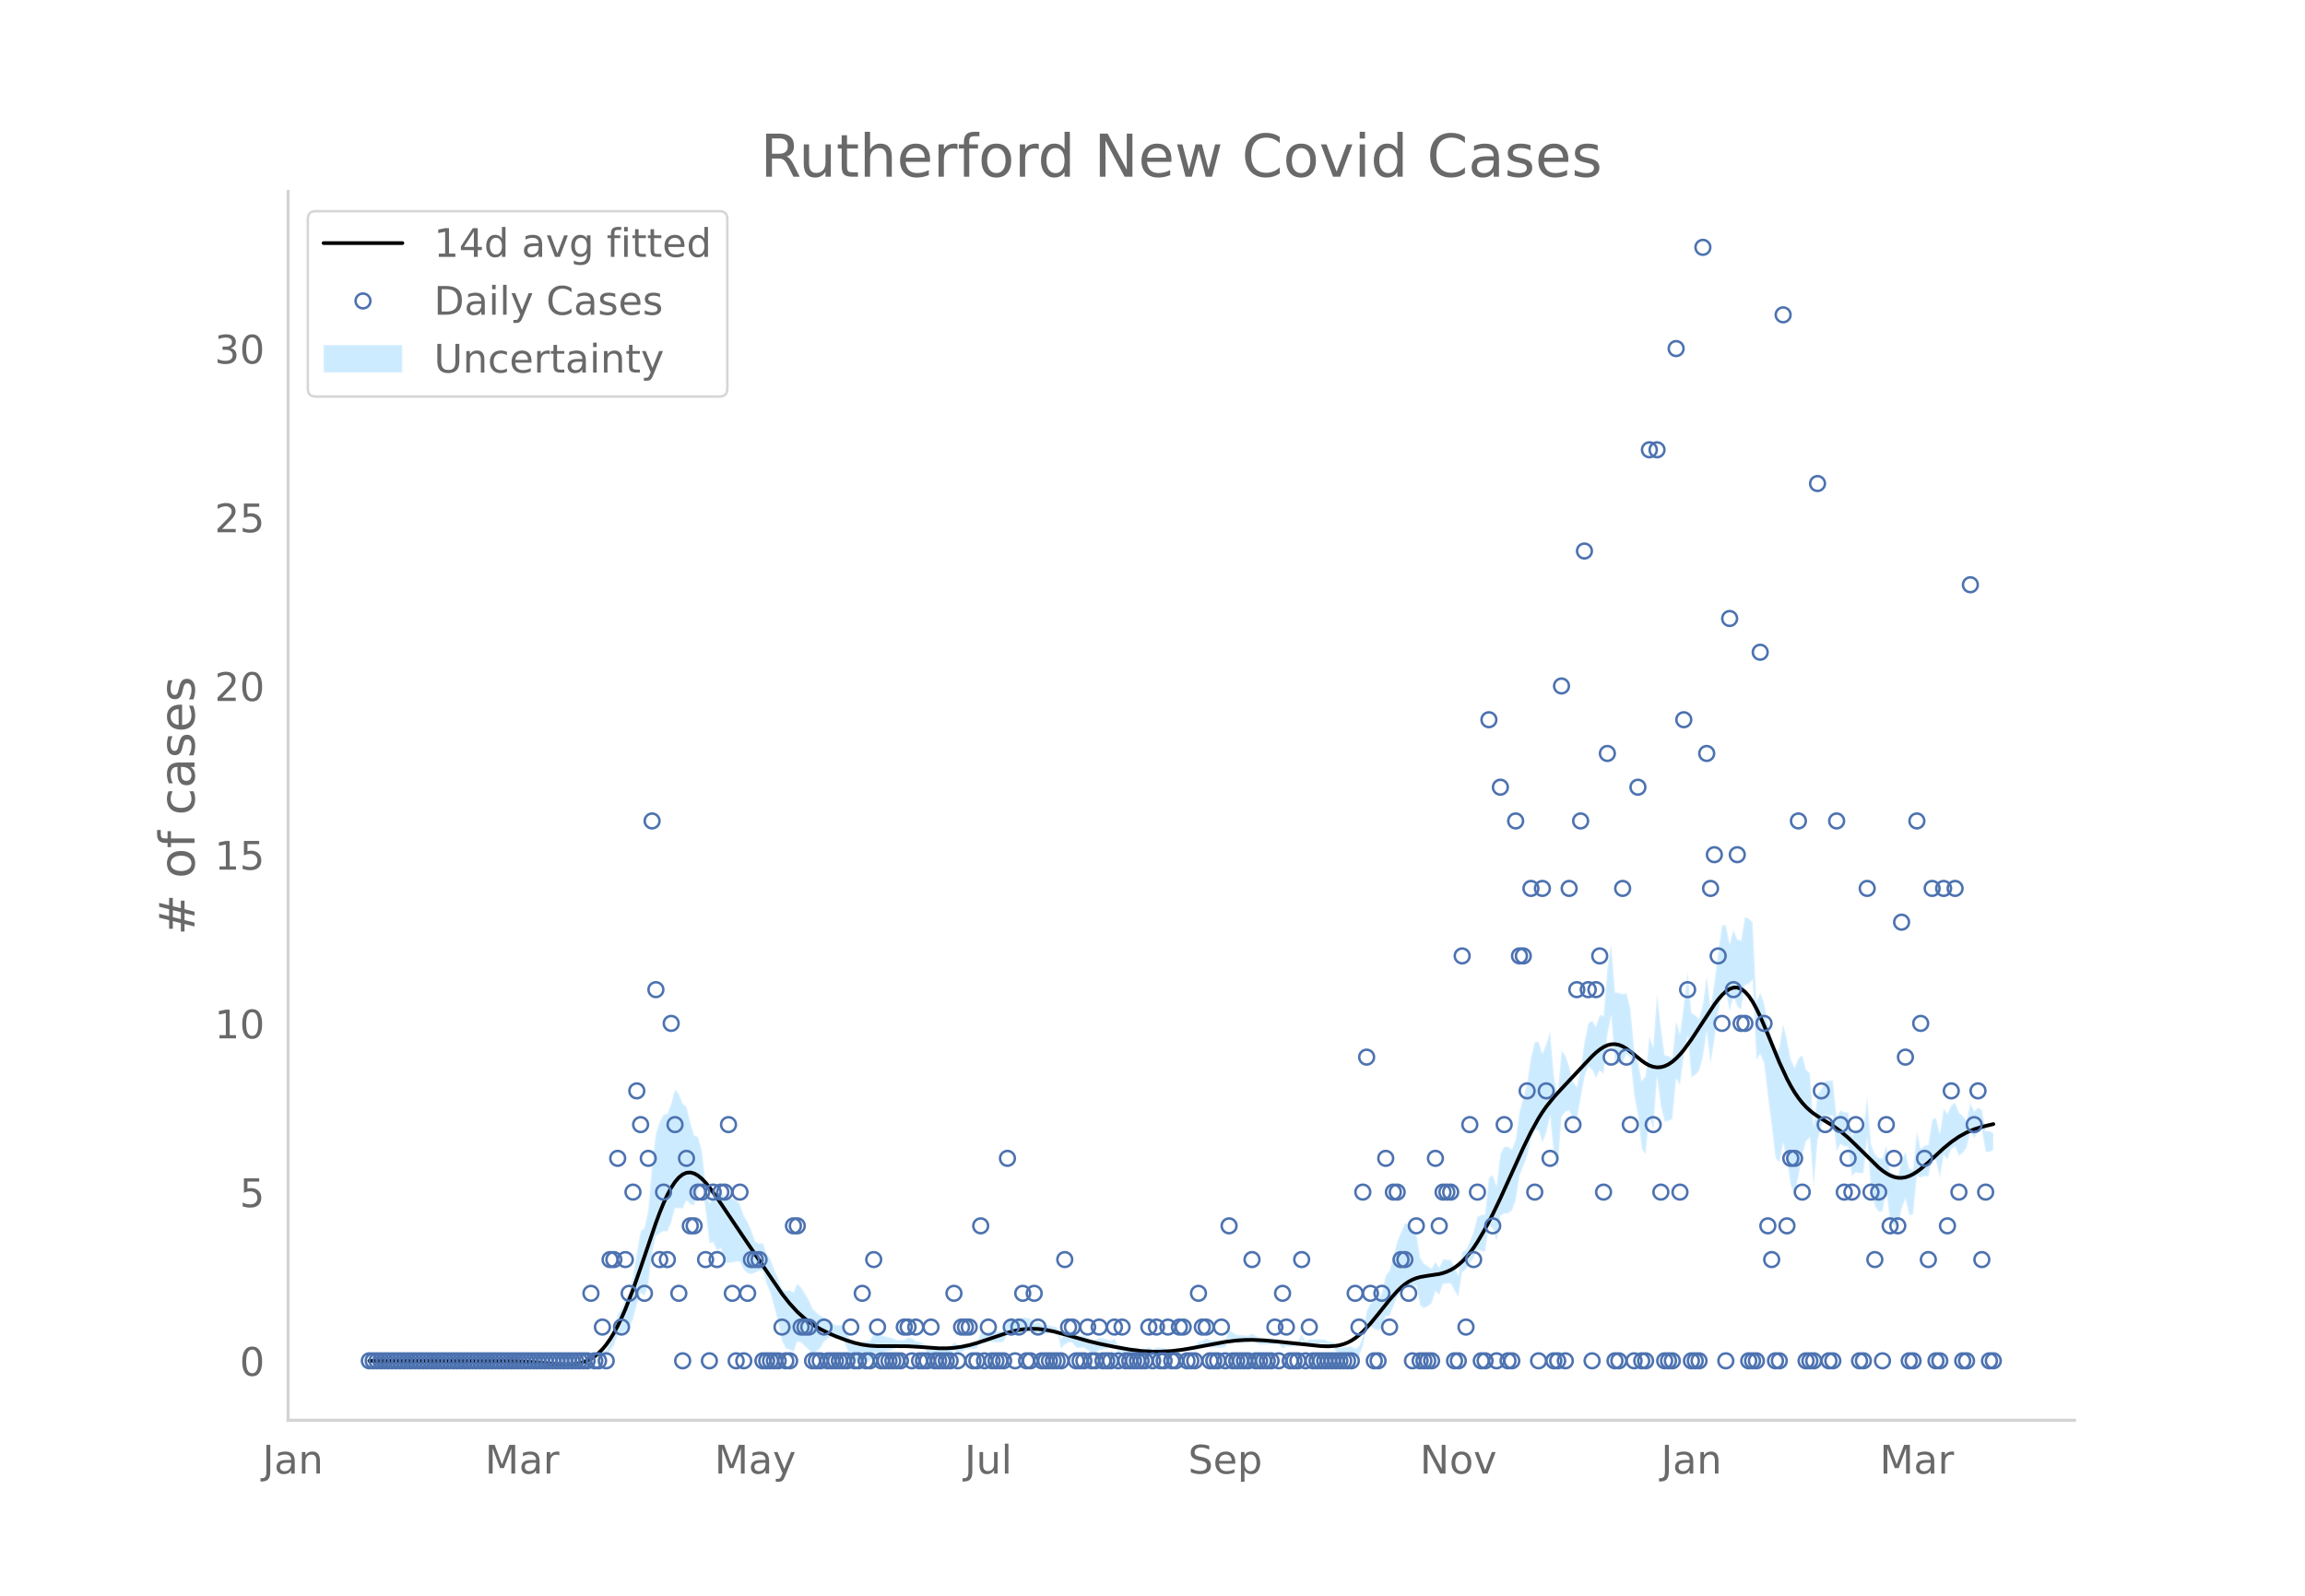 <svg height="864" viewBox="0 0 936 648" width="1248" xmlns="http://www.w3.org/2000/svg" xmlns:xlink="http://www.w3.org/1999/xlink"><defs><style>*{stroke-linecap:butt;stroke-linejoin:round}</style></defs><g id="figure_1"><path d="M0 648h936V0H0z" style="fill:#fff" id="patch_1"/><g id="axes_1"><path d="M117 576.72h725.4V77.76H117z" style="fill:none" id="patch_2"/><g id="PolyCollection_1"><defs><path d="M151.524-95.418H238.417l1.552-1.434 1.552.187 1.551.123 1.552-.754 1.552.147 1.551-2.364 1.552-2.069 1.551-4.259 1.552.109 1.552-1.826 1.551-1.008 1.552-3.681 1.552-6.008 1.551-4.807 1.552 1.29 1.552-4.52 1.551-12.906 1.552-6.871 1.552-1.121 1.551-.893 1.552.236 1.552-3.658 1.551-5.919 1.552.087 1.552.068 1.551-3.245 1.552 1.496 1.552.528 1.551-6.474 1.552-3.36 1.552 11.807 1.551 13.35 1.552-.38 1.552 3.416 1.551-1.068 1.552 5.91 1.552.178 1.551-.18 1.552-.402 1.552.069 1.551 3.295 1.552 1.362 1.552.352 1.551-.576 1.552-.814 1.551.275 1.552 5.345 1.552 3.607 1.551 5.599 1.552 6.265 1.552 7.466 1.551 3.052 1.552.418 1.552 1.02 1.551-4.306 1.552.491 1.552 1.448 1.551 1.422 1.552 2.163 1.552-1.454 1.551-1.33 1.552-2.587 1.552-1.344 1.551-.875 1.552.905 1.552.024 1.551-.024 1.552 4.29 1.552 3.12 1.551 1.13 1.552 1.247 1.552-.864 1.551.204 1.552.113 1.552-3.042 1.551-.234 1.552-.302 1.552-.39 1.551-.354 1.552-.463 1.551-.662 1.552-.081 1.552.02 1.551-.979 1.552-.205 1.552.787 1.551-.282 1.552-.542 1.552 3.478 1.551.282 1.552.192 1.552.137 1.551.096 1.552.063 1.552.033 1.551-1.997 1.552.934 1.552-.17 1.551-1.182 1.552-.09 1.552-.103 1.551-.12 1.552-3.241 1.552 1.2 1.551-.72 1.552.147 1.552.056 1.551-.028 1.552-.114 1.552-3.438 1.551-.64 1.552 1.003h1.552l1.551-1.002 1.552-.173 1.552-.354 1.551 1.882 1.552-1.159 1.551.832 1.552-.183 1.552-.232 1.551-.308 1.552-.462 1.552 7.006 1.551-1.717 1.552-.876 1.552.062 1.551 2.085 1.552.022 1.552-.08 1.551 1.091 1.552 1.011 1.552.021 1.551-1.127 1.552-.242 1.552-.37 1.551-.61 1.552-.989 1.552 3.065 1.551-.069 1.552.93 1.552.112 1.551.046 1.552-.015 1.552 1.108 1.551.125 1.552-.96 1.552.979 1.551-1.082 1.552-.142 1.552-.197 1.551-.622 1.552-.08 1.552.915 1.551-.98 1.552-.87 1.551.082 1.552.066h1.552l1.551-1.685 1.552.21 1.552-.767 1.551 1.05 1.552.037 1.552.005 1.551-.026 1.552-.06 1.552-3.646 1.551 1.033 1.552.955 1.552-.075 1.551-.132 1.552-.206 1.552-.938 1.551.932 1.552.978 1.552-.06 1.551-.066 1.552-.075 1.552-.086 1.551-.1 1.552 2.026 1.552-1.003 1.551.032 1.552.01 1.552-.01 1.551-2.824 1.552 2.792 1.552-1.043H537.887l1.552.988 1.551.003 1.552 2.103 1.552 1.306 1.551.235 1.552.179 1.552.139 1.551.93 1.552-.925 1.552-3.915 1.551-7.268 1.552-.663 1.552.9 1.551.678 1.552-1.245 1.552-4.64 1.551-.126 1.552-3.89 1.552-3.776 1.551-2.064 1.552-2.344 1.552-.213 1.551.087 1.552-.118 1.552 8.037 1.551 1.24 1.552-.873 1.552-1.082 1.551-5.066 1.552 1.493 1.552-4.426 1.551-.12 1.552-.006 1.552 2.863 1.551 2.648 1.552-10.144 1.552-1.108 1.551-2.514 1.552-1.948 1.551-3.664 1.552.696 1.552.31 1.551-10.614 1.552 1.12 1.552 5.248 1.551-10.392 1.552-1.007 1.552.024 1.551-1.104 1.552-3.996 1.552-10.05 1.551-4.056 1.552-3.98 1.552-7.08 1.551-3.616 1.552.135 1.552 5.037 1.551-3.99 1.552-6.756 1.552 15.444 1.551 5.552 1.552-20.754 1.552-2.007 1.551-.524 1.552 3.452 1.552-.034 1.551-8.272 1.552-8.744 1.552-4.268 1.551 1.2 1.552 3.442 1.552-3.1 1.551 1.568 1.552-15.95 1.551-7.758 1.552 19.586 1.552-.18 1.551-.553 1.552-3.353 1.552 1.554 1.551 14.991 1.552 8.242 1.552 13.713 1.551 2.144 1.552-15.338 1.552 5.441 1.551-21.45 1.552 11.764 1.552 6.452 1.551-.409 1.552-.684 1.552-16.425 1.551 2.525 1.552-11.614 1.552-8.164 1.551 16.753 1.552-1.021 1.552-1.524 1.551-5.718 1.552-10.239 1.552 12.723 1.551-9.319 1.552-11.13 1.552-8.622 1.551-.021 1.552 7.98 1.552-5.996 1.551 4.063 1.552 1.29 1.552-9.883 1.551-.69 1.552-1.385 1.551 32.296 1.552-2.274 1.552 3.784 1.551 13.13 1.552 12.133 1.552 13.073 1.551 2.019 1.552-8.018 1.552 7.312 1.551 9.707 1.552 4.452 1.552-7.881 1.551-8.533 1.552-5.866 1.552-1.424 1.551 19.695 1.552-18.492 1.552-5.707 1.551-4.538 1.552.124 1.552.116 1.551 14.375 1.552-2.999 1.552 1.105 1.551-.062 1.552 11.993 1.552-1.44 1.551.278 1.552.061 1.552-14.21 1.551 21.598 1.552 5.943 1.552 2.31 1.551-.281 1.552-8.35 1.552 12.653 1.551 1.318 1.552 1.069 1.551-7.684 1.552-4.073 1.552 6.723 1.551-.295 1.552-15.747 1.552.81 1.551-.718 1.552.39 1.552-7.497 1.551.908 1.552 7.039 1.552-9.27 1.551 1.752 1.552-4.3 1.552-.884 1.551 3.77 1.552-1.296 1.552-2.102 1.551-6.385 1.552 2.476 1.552-2.411 1.551-.853 1.552 8.873 1.552.063 1.551-.837v-6.856l-1.551-.838-1.552.063-1.552-8.743-1.551-.853-1.552 1.503-1.552-3.396-1.551 7.317-1.552-2.102-1.552-1.295-1.551-4.06-1.552 1.074-1.552 3.528-1.551-2.162-1.552 10.303-1.552-6.662-1.551.908-1.552 10.118-1.552.391-1.551 1.24-1.552-7.02-1.552 15.57-1.551-.295-1.552-6.979-1.552 3.757-1.551 6.017-1.552-.888-1.551-.64-1.552-10.834-1.552 5.35-1.551-.28-1.552-1.605-1.552-3.843-1.551-19.506-1.552 13.192-1.552.061-1.551.278-1.552 2.475-1.552-9.538-1.551-.062-1.552-.852-1.552 2.873-1.551-14.984-1.552.115-1.552.124-1.551 3.292-1.552 2.121-1.552 12.826-1.551-21.409-1.552-1.423-1.552-5.867-1.551 1.254-1.552 3.863-1.552-3.377-1.551-7.91-1.552-6.389-1.552 9.598-1.551 2.02-1.552-6.501-1.552-5.482-1.551-8.402-1.552-4.044-1.552 3.597-1.551-32.296-1.552-1.385-1.551-.69-1.552 9.691-1.552-.668-1.551-3.766-1.552 5.748-1.552-7.678-1.551-.021-1.552 10.95-1.552 12.358-1.551 10.255-1.552-12.723-1.552 11.292-1.551 6.027-1.552-1.525-1.552-1.02-1.551-16.522-1.552 13.366-1.552 11.874-1.551-5.304-1.552 14.891-1.552-.683-1.551-.41-1.552-11.163-1.552-13.681-1.551 21.61-1.552-4.345-1.552 15.98-1.551 2.144-1.552-7.818-1.552-5.46-1.551-16.325-1.552-6.276-1.552.562-1.551-.554-1.552-.18-1.552-19.56-1.551 9.858-1.552 19.282-1.551-.389-1.552 4.73-1.552-2.432-1.551 1.201-1.552 7.476-1.552 10.83-1.551 7.386-1.552-1.991-1.552-6.335-1.551-4.439-1.552-2.006-1.552 18.392-1.551-8.15-1.552-17.83-1.552 4.987-1.551 3.84-1.552-4.75-1.552.135-1.551 6.172-1.552 10.535-1.552 5.807-1.551 5.73-1.552 11.48-1.552 3.835-1.551-1.104-1.552.023-1.552 2.907-1.551 13.097-1.552-4.539-1.552 1.12-1.551 14.832-1.552.31-1.552.695-1.551 6.123-1.552 3.924-1.551 3.358-1.552.85-1.552 9.429-1.551-3.224-1.552-3.01-1.552-.005-1.551-.12-1.552 3.403-1.552-2.421-1.551 2.763-1.552-1.083-1.552-.872-1.551-2.675-1.552-9.579-1.552-2.075-1.551-1.87-1.552-.214-1.552 3.528-1.551 3.808-1.552 6.012-1.552 5.896-1.551 1.83-1.552 7.104-1.552 2.67-1.551.678-1.552.9-1.552 3.252-1.551 10.348-1.552 3.914-1.552 1.032-1.551-1.026-1.552.138-1.552.18-1.551.235-1.552-.652-1.552-1.811-1.551.003-1.552-.97H531.681l-1.552.914-1.552-3.08-1.551 3.048-1.552-.01-1.552.01-1.551.032-1.552.954-1.552-1.889-1.551-.099-1.552-.086-1.552-.075-1.551-.067-1.552-.06-1.552-.978-1.551-1.026-1.552 1.02-1.552-.207-1.551-.132-1.552-.074-1.552-1.003-1.551-.924-1.552 4.183-1.552-.06-1.551-.026-1.552.006-1.552.037-1.551-.908-1.552 1.19-1.552.21-1.551 2.23h-1.552l-1.552.066-1.551.082-1.552 1.086-1.551.979-1.552-1.043-1.552-.08-1.551-.622-1.552-.196-1.552-.143-1.551.876-1.552-.979-1.552.998-1.551.124-1.552-.848-1.552-.015-1.551.045-1.552.113-1.552-1.028-1.551-.07-1.552-2.806-1.552.968-1.551-.61-1.552-.37-1.552-.242-1.551.83-1.552.021-1.552-.946-1.551-.865-1.552-.081-1.552.021-1.551-1.829-1.552.063-1.552 1.08-1.551 2.198-1.552-4.738-1.552-.462-1.551-.307-1.552-.233-1.552-.183-1.551-1.125-1.552.799-1.551-2.033-1.552-.354-1.552-.173-1.551.954h-1.552l-1.552-.954-1.551 1.318-1.552 4.392-1.552-.115-1.551-.028-1.552.056-1.552.146-1.551 1.238-1.552-.756-1.552 4.588-1.551-.12-1.552-.103-1.552-.09-1.551.775-1.552-.17-1.552-1.024-1.551 1.918-1.552.033-1.552.063-1.551.096-1.552.137-1.552.192-1.551.282-1.552-2.394-1.552-.542-1.551-.282-1.552-1.17-1.552-.206-1.551.98-1.552.02-1.552-.082-1.551-.661-1.552-.463-1.551-.354-1.552-.391-1.552-.302-1.551-.234-1.552 2.83-1.552.114-1.551.203-1.552 1.094-1.552-.712-1.551-.826-1.552-2.751-1.552-3.54-1.551-.025-1.552.024-1.552-1.051-1.551-.875-1.552-1.345-1.552-.629-1.551-1.33-1.552-1.454-1.552-3.71-1.551-2.492-1.552-2.467-1.552-1.466-1.551 3.524-1.552-.938-1.552.418-1.551-.862-1.552-4.279-1.552-3.52-1.551-4.189-1.552-2.265-1.552-4.441-1.551.274-1.552-.813-1.551-4.491-1.552-3.563-1.552-2.552-1.551-4.535-1.552-1.888-1.552-.403-1.551-.179-1.552.178-1.552-3.877-1.551 2.847-1.552-.498-1.552 3.534-1.551-8.18-1.552-13.639-1.552-5.318-1.551-.6-1.552-5.345-1.552-6.333-1.551-1.288-1.552-3.847-1.552-1.87-1.551 5.825-1.552 4.171-1.552.237-1.551 3.021-1.552 4.751-1.552 12.702-1.551 18.411-1.552 7.225-1.552 1.29-1.551 8.893-1.552 9.651-1.552 6.106-1.551 2.906-1.552 4.047-1.552 2.066-1.551 7.484-1.552 3.804-1.551 3.508-1.552.146-1.552 1.204-1.551.123-1.552.187-1.552 2.48H151.524z" id="m9d4ba3b907" style="stroke:#fff;stroke-opacity:.2"/></defs><g clip-path="url(#p05090f1a09)"><use style="fill:#089fff;fill-opacity:.2;stroke:#fff;stroke-opacity:.2" xlink:href="#m9d4ba3b907" y="648"/></g></g><path clip-path="url(#p05090f1a09)" d="m149.973 552.582 58.963.098 6.206.312 9.31.774 4.655.27 3.104-.063 1.551-.16 1.552-.276 1.552-.42 1.551-.592 1.552-.79 1.552-1.017 1.551-1.272 1.552-1.556 1.552-1.866 1.551-2.192 1.552-2.533 1.551-2.883 1.552-3.22 1.552-3.541 3.103-7.973 3.103-8.866 6.207-18.262 1.552-4.161 1.551-3.809 1.552-3.385 1.552-2.898 1.551-2.357 1.552-1.8 1.552-1.243 1.551-.678 1.552-.12 1.552.394 1.551.856 1.552 1.264 1.552 1.615 1.551 1.889 3.104 4.283 10.861 16.15 15.517 22.827 3.103 3.939 3.103 3.369 3.104 2.805 3.103 2.296 3.103 1.882 3.104 1.57 3.103 1.35 4.655 1.739 3.103.968 3.104.719 3.103.433 3.103.178 6.207-.01 6.206.048 4.655.273 7.759.551 3.103.017 3.103-.2 3.104-.43 3.103-.657 3.103-.862 4.655-1.541 7.759-2.623 3.103-.821 3.103-.564 3.104-.25 3.103.078 3.103.374 3.103.618 4.655 1.234 9.31 2.645 4.655 1.127 6.207 1.27 6.207 1.09 4.655.59 4.655.283 3.103.001 4.655-.27 4.655-.572 4.655-.814 12.413-2.32 4.655-.571 3.103-.203 3.104-.044 4.655.19 6.206.56 17.069 1.777 3.103.097 3.103-.209 1.552-.28 1.551-.428 1.552-.6 1.552-.797 1.551-1.01 1.552-1.214 1.552-1.405 3.103-3.32 3.103-3.792 4.655-5.845 3.104-3.498 1.551-1.503 1.552-1.297 1.552-1.066 1.551-.82 1.552-.608 1.552-.438 3.103-.54 4.655-.695 1.552-.397 1.551-.544 1.552-.719 1.552-.919 1.551-1.136 1.552-1.368 1.552-1.615 1.551-1.87 1.552-2.114 1.551-2.341 3.104-5.293 3.103-5.971 3.103-6.47 4.655-10.269 4.655-10.28 3.104-6.365 3.103-5.62 1.552-2.447 1.551-2.218 3.104-3.873 3.103-3.39 7.758-8.276 4.655-4.944 1.552-1.445 1.552-1.259 1.551-1.02 1.552-.725 1.551-.391 1.552-.05 1.552.282 1.551.61 1.552.918 3.103 2.406 3.104 2.518 1.551 1.074 1.552.843 1.552.544 1.551.228 1.552-.091 1.552-.417 1.551-.741 1.552-1.05 1.552-1.339 1.551-1.606 1.552-1.848 3.103-4.254 4.655-7.107 4.655-7.066 1.552-2.075 1.552-1.796 1.551-1.439 1.552-1.02 1.552-.548 1.551-.02 1.552.558 1.552 1.143 1.551 1.734 1.552 2.31 1.551 2.807 1.552 3.212 3.103 7.252 4.655 11.355 3.104 6.688 1.551 2.924 1.552 2.608 1.552 2.276 1.551 1.965 1.552 1.684 1.552 1.437 1.551 1.235 3.104 2.076 4.655 2.851 3.103 2.226 3.103 2.649 3.104 2.957 9.31 9.17 1.551 1.252 1.552 1.073 1.552.86 1.551.61 1.552.33 1.551.047 1.552-.238 1.552-.514 1.551-.761 1.552-.972 1.552-1.148 3.103-2.672 6.207-5.732 3.103-2.543 3.103-2.146 3.104-1.713 3.103-1.306 3.103-.978 4.655-1.12h0" style="fill:none;stroke:#000;stroke-linecap:round;stroke-width:1.5" id="line2d_1"/><g id="line2d_2"><defs><path d="M0 3a3 3 0 1 0 0-6 3 3 0 0 0 0 6z" id="m43f28763b6" style="stroke:#4c72b0"/></defs><g clip-path="url(#p05090f1a09)"><use style="fill-opacity:0;stroke:#4c72b0" x="149.973" xlink:href="#m43f28763b6" y="552.582"/><use style="fill-opacity:0;stroke:#4c72b0" x="151.524" xlink:href="#m43f28763b6" y="552.582"/><use style="fill-opacity:0;stroke:#4c72b0" x="153.076" xlink:href="#m43f28763b6" y="552.582"/><use style="fill-opacity:0;stroke:#4c72b0" x="154.628" xlink:href="#m43f28763b6" y="552.582"/><use style="fill-opacity:0;stroke:#4c72b0" x="156.179" xlink:href="#m43f28763b6" y="552.582"/><use style="fill-opacity:0;stroke:#4c72b0" x="157.731" xlink:href="#m43f28763b6" y="552.582"/><use style="fill-opacity:0;stroke:#4c72b0" x="159.283" xlink:href="#m43f28763b6" y="552.582"/><use style="fill-opacity:0;stroke:#4c72b0" x="160.834" xlink:href="#m43f28763b6" y="552.582"/><use style="fill-opacity:0;stroke:#4c72b0" x="162.386" xlink:href="#m43f28763b6" y="552.582"/><use style="fill-opacity:0;stroke:#4c72b0" x="163.938" xlink:href="#m43f28763b6" y="552.582"/><use style="fill-opacity:0;stroke:#4c72b0" x="165.489" xlink:href="#m43f28763b6" y="552.582"/><use style="fill-opacity:0;stroke:#4c72b0" x="167.041" xlink:href="#m43f28763b6" y="552.582"/><use style="fill-opacity:0;stroke:#4c72b0" x="168.593" xlink:href="#m43f28763b6" y="552.582"/><use style="fill-opacity:0;stroke:#4c72b0" x="170.144" xlink:href="#m43f28763b6" y="552.582"/><use style="fill-opacity:0;stroke:#4c72b0" x="171.696" xlink:href="#m43f28763b6" y="552.582"/><use style="fill-opacity:0;stroke:#4c72b0" x="173.248" xlink:href="#m43f28763b6" y="552.582"/><use style="fill-opacity:0;stroke:#4c72b0" x="174.799" xlink:href="#m43f28763b6" y="552.582"/><use style="fill-opacity:0;stroke:#4c72b0" x="176.351" xlink:href="#m43f28763b6" y="552.582"/><use style="fill-opacity:0;stroke:#4c72b0" x="177.903" xlink:href="#m43f28763b6" y="552.582"/><use style="fill-opacity:0;stroke:#4c72b0" x="179.454" xlink:href="#m43f28763b6" y="552.582"/><use style="fill-opacity:0;stroke:#4c72b0" x="181.006" xlink:href="#m43f28763b6" y="552.582"/><use style="fill-opacity:0;stroke:#4c72b0" x="182.558" xlink:href="#m43f28763b6" y="552.582"/><use style="fill-opacity:0;stroke:#4c72b0" x="184.109" xlink:href="#m43f28763b6" y="552.582"/><use style="fill-opacity:0;stroke:#4c72b0" x="185.661" xlink:href="#m43f28763b6" y="552.582"/><use style="fill-opacity:0;stroke:#4c72b0" x="187.213" xlink:href="#m43f28763b6" y="552.582"/><use style="fill-opacity:0;stroke:#4c72b0" x="188.764" xlink:href="#m43f28763b6" y="552.582"/><use style="fill-opacity:0;stroke:#4c72b0" x="190.316" xlink:href="#m43f28763b6" y="552.582"/><use style="fill-opacity:0;stroke:#4c72b0" x="191.867" xlink:href="#m43f28763b6" y="552.582"/><use style="fill-opacity:0;stroke:#4c72b0" x="193.419" xlink:href="#m43f28763b6" y="552.582"/><use style="fill-opacity:0;stroke:#4c72b0" x="194.971" xlink:href="#m43f28763b6" y="552.582"/><use style="fill-opacity:0;stroke:#4c72b0" x="196.522" xlink:href="#m43f28763b6" y="552.582"/><use style="fill-opacity:0;stroke:#4c72b0" x="198.074" xlink:href="#m43f28763b6" y="552.582"/><use style="fill-opacity:0;stroke:#4c72b0" x="199.626" xlink:href="#m43f28763b6" y="552.582"/><use style="fill-opacity:0;stroke:#4c72b0" x="201.177" xlink:href="#m43f28763b6" y="552.582"/><use style="fill-opacity:0;stroke:#4c72b0" x="202.729" xlink:href="#m43f28763b6" y="552.582"/><use style="fill-opacity:0;stroke:#4c72b0" x="204.281" xlink:href="#m43f28763b6" y="552.582"/><use style="fill-opacity:0;stroke:#4c72b0" x="205.832" xlink:href="#m43f28763b6" y="552.582"/><use style="fill-opacity:0;stroke:#4c72b0" x="207.384" xlink:href="#m43f28763b6" y="552.582"/><use style="fill-opacity:0;stroke:#4c72b0" x="208.936" xlink:href="#m43f28763b6" y="552.582"/><use style="fill-opacity:0;stroke:#4c72b0" x="210.487" xlink:href="#m43f28763b6" y="552.582"/><use style="fill-opacity:0;stroke:#4c72b0" x="212.039" xlink:href="#m43f28763b6" y="552.582"/><use style="fill-opacity:0;stroke:#4c72b0" x="213.591" xlink:href="#m43f28763b6" y="552.582"/><use style="fill-opacity:0;stroke:#4c72b0" x="215.142" xlink:href="#m43f28763b6" y="552.582"/><use style="fill-opacity:0;stroke:#4c72b0" x="216.694" xlink:href="#m43f28763b6" y="552.582"/><use style="fill-opacity:0;stroke:#4c72b0" x="218.246" xlink:href="#m43f28763b6" y="552.582"/><use style="fill-opacity:0;stroke:#4c72b0" x="219.797" xlink:href="#m43f28763b6" y="552.582"/><use style="fill-opacity:0;stroke:#4c72b0" x="221.349" xlink:href="#m43f28763b6" y="552.582"/><use style="fill-opacity:0;stroke:#4c72b0" x="222.901" xlink:href="#m43f28763b6" y="552.582"/><use style="fill-opacity:0;stroke:#4c72b0" x="224.452" xlink:href="#m43f28763b6" y="552.582"/><use style="fill-opacity:0;stroke:#4c72b0" x="226.004" xlink:href="#m43f28763b6" y="552.582"/><use style="fill-opacity:0;stroke:#4c72b0" x="227.556" xlink:href="#m43f28763b6" y="552.582"/><use style="fill-opacity:0;stroke:#4c72b0" x="229.107" xlink:href="#m43f28763b6" y="552.582"/><use style="fill-opacity:0;stroke:#4c72b0" x="230.659" xlink:href="#m43f28763b6" y="552.582"/><use style="fill-opacity:0;stroke:#4c72b0" x="232.211" xlink:href="#m43f28763b6" y="552.582"/><use style="fill-opacity:0;stroke:#4c72b0" x="233.762" xlink:href="#m43f28763b6" y="552.582"/><use style="fill-opacity:0;stroke:#4c72b0" x="235.314" xlink:href="#m43f28763b6" y="552.582"/><use style="fill-opacity:0;stroke:#4c72b0" x="236.866" xlink:href="#m43f28763b6" y="552.582"/><use style="fill-opacity:0;stroke:#4c72b0" x="238.417" xlink:href="#m43f28763b6" y="552.582"/><use style="fill-opacity:0;stroke:#4c72b0" x="239.969" xlink:href="#m43f28763b6" y="525.179"/><use style="fill-opacity:0;stroke:#4c72b0" x="241.521" xlink:href="#m43f28763b6" y="552.582"/><use style="fill-opacity:0;stroke:#4c72b0" x="243.072" xlink:href="#m43f28763b6" y="552.582"/><use style="fill-opacity:0;stroke:#4c72b0" x="244.624" xlink:href="#m43f28763b6" y="538.88"/><use style="fill-opacity:0;stroke:#4c72b0" x="246.176" xlink:href="#m43f28763b6" y="552.582"/><use style="fill-opacity:0;stroke:#4c72b0" x="247.727" xlink:href="#m43f28763b6" y="511.478"/><use style="fill-opacity:0;stroke:#4c72b0" x="249.279" xlink:href="#m43f28763b6" y="511.478"/><use style="fill-opacity:0;stroke:#4c72b0" x="250.83" xlink:href="#m43f28763b6" y="470.374"/><use style="fill-opacity:0;stroke:#4c72b0" x="252.382" xlink:href="#m43f28763b6" y="538.88"/><use style="fill-opacity:0;stroke:#4c72b0" x="253.934" xlink:href="#m43f28763b6" y="511.478"/><use style="fill-opacity:0;stroke:#4c72b0" x="255.485" xlink:href="#m43f28763b6" y="525.179"/><use style="fill-opacity:0;stroke:#4c72b0" x="257.037" xlink:href="#m43f28763b6" y="484.075"/><use style="fill-opacity:0;stroke:#4c72b0" x="258.589" xlink:href="#m43f28763b6" y="442.972"/><use style="fill-opacity:0;stroke:#4c72b0" x="260.14" xlink:href="#m43f28763b6" y="456.673"/><use style="fill-opacity:0;stroke:#4c72b0" x="261.692" xlink:href="#m43f28763b6" y="525.179"/><use style="fill-opacity:0;stroke:#4c72b0" x="263.244" xlink:href="#m43f28763b6" y="470.374"/><use style="fill-opacity:0;stroke:#4c72b0" x="264.795" xlink:href="#m43f28763b6" y="333.362"/><use style="fill-opacity:0;stroke:#4c72b0" x="266.347" xlink:href="#m43f28763b6" y="401.868"/><use style="fill-opacity:0;stroke:#4c72b0" x="267.899" xlink:href="#m43f28763b6" y="511.478"/><use style="fill-opacity:0;stroke:#4c72b0" x="269.45" xlink:href="#m43f28763b6" y="484.075"/><use style="fill-opacity:0;stroke:#4c72b0" x="271.002" xlink:href="#m43f28763b6" y="511.478"/><use style="fill-opacity:0;stroke:#4c72b0" x="272.554" xlink:href="#m43f28763b6" y="415.569"/><use style="fill-opacity:0;stroke:#4c72b0" x="274.105" xlink:href="#m43f28763b6" y="456.673"/><use style="fill-opacity:0;stroke:#4c72b0" x="275.657" xlink:href="#m43f28763b6" y="525.179"/><use style="fill-opacity:0;stroke:#4c72b0" x="277.209" xlink:href="#m43f28763b6" y="552.582"/><use style="fill-opacity:0;stroke:#4c72b0" x="278.76" xlink:href="#m43f28763b6" y="470.374"/><use style="fill-opacity:0;stroke:#4c72b0" x="280.312" xlink:href="#m43f28763b6" y="497.777"/><use style="fill-opacity:0;stroke:#4c72b0" x="281.864" xlink:href="#m43f28763b6" y="497.777"/><use style="fill-opacity:0;stroke:#4c72b0" x="283.415" xlink:href="#m43f28763b6" y="484.075"/><use style="fill-opacity:0;stroke:#4c72b0" x="284.967" xlink:href="#m43f28763b6" y="484.075"/><use style="fill-opacity:0;stroke:#4c72b0" x="286.519" xlink:href="#m43f28763b6" y="511.478"/><use style="fill-opacity:0;stroke:#4c72b0" x="288.07" xlink:href="#m43f28763b6" y="552.582"/><use style="fill-opacity:0;stroke:#4c72b0" x="289.622" xlink:href="#m43f28763b6" y="484.075"/><use style="fill-opacity:0;stroke:#4c72b0" x="291.174" xlink:href="#m43f28763b6" y="511.478"/><use style="fill-opacity:0;stroke:#4c72b0" x="292.725" xlink:href="#m43f28763b6" y="484.075"/><use style="fill-opacity:0;stroke:#4c72b0" x="294.277" xlink:href="#m43f28763b6" y="484.075"/><use style="fill-opacity:0;stroke:#4c72b0" x="295.829" xlink:href="#m43f28763b6" y="456.673"/><use style="fill-opacity:0;stroke:#4c72b0" x="297.38" xlink:href="#m43f28763b6" y="525.179"/><use style="fill-opacity:0;stroke:#4c72b0" x="298.932" xlink:href="#m43f28763b6" y="552.582"/><use style="fill-opacity:0;stroke:#4c72b0" x="300.484" xlink:href="#m43f28763b6" y="484.075"/><use style="fill-opacity:0;stroke:#4c72b0" x="302.035" xlink:href="#m43f28763b6" y="552.582"/><use style="fill-opacity:0;stroke:#4c72b0" x="303.587" xlink:href="#m43f28763b6" y="525.179"/><use style="fill-opacity:0;stroke:#4c72b0" x="305.139" xlink:href="#m43f28763b6" y="511.478"/><use style="fill-opacity:0;stroke:#4c72b0" x="306.69" xlink:href="#m43f28763b6" y="511.478"/><use style="fill-opacity:0;stroke:#4c72b0" x="308.242" xlink:href="#m43f28763b6" y="511.478"/><use style="fill-opacity:0;stroke:#4c72b0" x="309.793" xlink:href="#m43f28763b6" y="552.582"/><use style="fill-opacity:0;stroke:#4c72b0" x="311.345" xlink:href="#m43f28763b6" y="552.582"/><use style="fill-opacity:0;stroke:#4c72b0" x="312.897" xlink:href="#m43f28763b6" y="552.582"/><use style="fill-opacity:0;stroke:#4c72b0" x="314.448" xlink:href="#m43f28763b6" y="552.582"/><use style="fill-opacity:0;stroke:#4c72b0" x="316" xlink:href="#m43f28763b6" y="552.582"/><use style="fill-opacity:0;stroke:#4c72b0" x="317.552" xlink:href="#m43f28763b6" y="538.88"/><use style="fill-opacity:0;stroke:#4c72b0" x="319.103" xlink:href="#m43f28763b6" y="552.582"/><use style="fill-opacity:0;stroke:#4c72b0" x="320.655" xlink:href="#m43f28763b6" y="552.582"/><use style="fill-opacity:0;stroke:#4c72b0" x="322.207" xlink:href="#m43f28763b6" y="497.777"/><use style="fill-opacity:0;stroke:#4c72b0" x="323.758" xlink:href="#m43f28763b6" y="497.777"/><use style="fill-opacity:0;stroke:#4c72b0" x="325.31" xlink:href="#m43f28763b6" y="538.88"/><use style="fill-opacity:0;stroke:#4c72b0" x="326.862" xlink:href="#m43f28763b6" y="538.88"/><use style="fill-opacity:0;stroke:#4c72b0" x="328.413" xlink:href="#m43f28763b6" y="538.88"/><use style="fill-opacity:0;stroke:#4c72b0" x="329.965" xlink:href="#m43f28763b6" y="552.582"/><use style="fill-opacity:0;stroke:#4c72b0" x="331.517" xlink:href="#m43f28763b6" y="552.582"/><use style="fill-opacity:0;stroke:#4c72b0" x="333.068" xlink:href="#m43f28763b6" y="552.582"/><use style="fill-opacity:0;stroke:#4c72b0" x="334.62" xlink:href="#m43f28763b6" y="538.88"/><use style="fill-opacity:0;stroke:#4c72b0" x="336.172" xlink:href="#m43f28763b6" y="552.582"/><use style="fill-opacity:0;stroke:#4c72b0" x="337.723" xlink:href="#m43f28763b6" y="552.582"/><use style="fill-opacity:0;stroke:#4c72b0" x="339.275" xlink:href="#m43f28763b6" y="552.582"/><use style="fill-opacity:0;stroke:#4c72b0" x="340.827" xlink:href="#m43f28763b6" y="552.582"/><use style="fill-opacity:0;stroke:#4c72b0" x="342.378" xlink:href="#m43f28763b6" y="552.582"/><use style="fill-opacity:0;stroke:#4c72b0" x="343.93" xlink:href="#m43f28763b6" y="552.582"/><use style="fill-opacity:0;stroke:#4c72b0" x="345.482" xlink:href="#m43f28763b6" y="538.88"/><use style="fill-opacity:0;stroke:#4c72b0" x="347.033" xlink:href="#m43f28763b6" y="552.582"/><use style="fill-opacity:0;stroke:#4c72b0" x="348.585" xlink:href="#m43f28763b6" y="552.582"/><use style="fill-opacity:0;stroke:#4c72b0" x="350.137" xlink:href="#m43f28763b6" y="525.179"/><use style="fill-opacity:0;stroke:#4c72b0" x="351.688" xlink:href="#m43f28763b6" y="552.582"/><use style="fill-opacity:0;stroke:#4c72b0" x="353.24" xlink:href="#m43f28763b6" y="552.582"/><use style="fill-opacity:0;stroke:#4c72b0" x="354.792" xlink:href="#m43f28763b6" y="511.478"/><use style="fill-opacity:0;stroke:#4c72b0" x="356.343" xlink:href="#m43f28763b6" y="538.88"/><use style="fill-opacity:0;stroke:#4c72b0" x="357.895" xlink:href="#m43f28763b6" y="552.582"/><use style="fill-opacity:0;stroke:#4c72b0" x="359.447" xlink:href="#m43f28763b6" y="552.582"/><use style="fill-opacity:0;stroke:#4c72b0" x="360.998" xlink:href="#m43f28763b6" y="552.582"/><use style="fill-opacity:0;stroke:#4c72b0" x="362.55" xlink:href="#m43f28763b6" y="552.582"/><use style="fill-opacity:0;stroke:#4c72b0" x="364.101" xlink:href="#m43f28763b6" y="552.582"/><use style="fill-opacity:0;stroke:#4c72b0" x="365.653" xlink:href="#m43f28763b6" y="552.582"/><use style="fill-opacity:0;stroke:#4c72b0" x="367.205" xlink:href="#m43f28763b6" y="538.88"/><use style="fill-opacity:0;stroke:#4c72b0" x="368.756" xlink:href="#m43f28763b6" y="538.88"/><use style="fill-opacity:0;stroke:#4c72b0" x="370.308" xlink:href="#m43f28763b6" y="552.582"/><use style="fill-opacity:0;stroke:#4c72b0" x="371.86" xlink:href="#m43f28763b6" y="538.88"/><use style="fill-opacity:0;stroke:#4c72b0" x="373.411" xlink:href="#m43f28763b6" y="552.582"/><use style="fill-opacity:0;stroke:#4c72b0" x="374.963" xlink:href="#m43f28763b6" y="552.582"/><use style="fill-opacity:0;stroke:#4c72b0" x="376.515" xlink:href="#m43f28763b6" y="552.582"/><use style="fill-opacity:0;stroke:#4c72b0" x="378.066" xlink:href="#m43f28763b6" y="538.88"/><use style="fill-opacity:0;stroke:#4c72b0" x="379.618" xlink:href="#m43f28763b6" y="552.582"/><use style="fill-opacity:0;stroke:#4c72b0" x="381.17" xlink:href="#m43f28763b6" y="552.582"/><use style="fill-opacity:0;stroke:#4c72b0" x="382.721" xlink:href="#m43f28763b6" y="552.582"/><use style="fill-opacity:0;stroke:#4c72b0" x="384.273" xlink:href="#m43f28763b6" y="552.582"/><use style="fill-opacity:0;stroke:#4c72b0" x="385.825" xlink:href="#m43f28763b6" y="552.582"/><use style="fill-opacity:0;stroke:#4c72b0" x="387.376" xlink:href="#m43f28763b6" y="525.179"/><use style="fill-opacity:0;stroke:#4c72b0" x="388.928" xlink:href="#m43f28763b6" y="552.582"/><use style="fill-opacity:0;stroke:#4c72b0" x="390.48" xlink:href="#m43f28763b6" y="538.88"/><use style="fill-opacity:0;stroke:#4c72b0" x="392.031" xlink:href="#m43f28763b6" y="538.88"/><use style="fill-opacity:0;stroke:#4c72b0" x="393.583" xlink:href="#m43f28763b6" y="538.88"/><use style="fill-opacity:0;stroke:#4c72b0" x="395.135" xlink:href="#m43f28763b6" y="552.582"/><use style="fill-opacity:0;stroke:#4c72b0" x="396.686" xlink:href="#m43f28763b6" y="552.582"/><use style="fill-opacity:0;stroke:#4c72b0" x="398.238" xlink:href="#m43f28763b6" y="497.777"/><use style="fill-opacity:0;stroke:#4c72b0" x="399.79" xlink:href="#m43f28763b6" y="552.582"/><use style="fill-opacity:0;stroke:#4c72b0" x="401.341" xlink:href="#m43f28763b6" y="538.88"/><use style="fill-opacity:0;stroke:#4c72b0" x="402.893" xlink:href="#m43f28763b6" y="552.582"/><use style="fill-opacity:0;stroke:#4c72b0" x="404.445" xlink:href="#m43f28763b6" y="552.582"/><use style="fill-opacity:0;stroke:#4c72b0" x="405.996" xlink:href="#m43f28763b6" y="552.582"/><use style="fill-opacity:0;stroke:#4c72b0" x="407.548" xlink:href="#m43f28763b6" y="552.582"/><use style="fill-opacity:0;stroke:#4c72b0" x="409.1" xlink:href="#m43f28763b6" y="470.374"/><use style="fill-opacity:0;stroke:#4c72b0" x="410.651" xlink:href="#m43f28763b6" y="538.88"/><use style="fill-opacity:0;stroke:#4c72b0" x="412.203" xlink:href="#m43f28763b6" y="552.582"/><use style="fill-opacity:0;stroke:#4c72b0" x="413.755" xlink:href="#m43f28763b6" y="538.88"/><use style="fill-opacity:0;stroke:#4c72b0" x="415.306" xlink:href="#m43f28763b6" y="525.179"/><use style="fill-opacity:0;stroke:#4c72b0" x="416.858" xlink:href="#m43f28763b6" y="552.582"/><use style="fill-opacity:0;stroke:#4c72b0" x="418.41" xlink:href="#m43f28763b6" y="552.582"/><use style="fill-opacity:0;stroke:#4c72b0" x="419.961" xlink:href="#m43f28763b6" y="525.179"/><use style="fill-opacity:0;stroke:#4c72b0" x="421.513" xlink:href="#m43f28763b6" y="538.88"/><use style="fill-opacity:0;stroke:#4c72b0" x="423.064" xlink:href="#m43f28763b6" y="552.582"/><use style="fill-opacity:0;stroke:#4c72b0" x="424.616" xlink:href="#m43f28763b6" y="552.582"/><use style="fill-opacity:0;stroke:#4c72b0" x="426.168" xlink:href="#m43f28763b6" y="552.582"/><use style="fill-opacity:0;stroke:#4c72b0" x="427.719" xlink:href="#m43f28763b6" y="552.582"/><use style="fill-opacity:0;stroke:#4c72b0" x="429.271" xlink:href="#m43f28763b6" y="552.582"/><use style="fill-opacity:0;stroke:#4c72b0" x="430.823" xlink:href="#m43f28763b6" y="552.582"/><use style="fill-opacity:0;stroke:#4c72b0" x="432.374" xlink:href="#m43f28763b6" y="511.478"/><use style="fill-opacity:0;stroke:#4c72b0" x="433.926" xlink:href="#m43f28763b6" y="538.88"/><use style="fill-opacity:0;stroke:#4c72b0" x="435.478" xlink:href="#m43f28763b6" y="538.88"/><use style="fill-opacity:0;stroke:#4c72b0" x="437.029" xlink:href="#m43f28763b6" y="552.582"/><use style="fill-opacity:0;stroke:#4c72b0" x="438.581" xlink:href="#m43f28763b6" y="552.582"/><use style="fill-opacity:0;stroke:#4c72b0" x="440.133" xlink:href="#m43f28763b6" y="552.582"/><use style="fill-opacity:0;stroke:#4c72b0" x="441.684" xlink:href="#m43f28763b6" y="538.88"/><use style="fill-opacity:0;stroke:#4c72b0" x="443.236" xlink:href="#m43f28763b6" y="552.582"/><use style="fill-opacity:0;stroke:#4c72b0" x="444.788" xlink:href="#m43f28763b6" y="552.582"/><use style="fill-opacity:0;stroke:#4c72b0" x="446.339" xlink:href="#m43f28763b6" y="538.88"/><use style="fill-opacity:0;stroke:#4c72b0" x="447.891" xlink:href="#m43f28763b6" y="552.582"/><use style="fill-opacity:0;stroke:#4c72b0" x="449.443" xlink:href="#m43f28763b6" y="552.582"/><use style="fill-opacity:0;stroke:#4c72b0" x="450.994" xlink:href="#m43f28763b6" y="552.582"/><use style="fill-opacity:0;stroke:#4c72b0" x="452.546" xlink:href="#m43f28763b6" y="538.88"/><use style="fill-opacity:0;stroke:#4c72b0" x="454.098" xlink:href="#m43f28763b6" y="552.582"/><use style="fill-opacity:0;stroke:#4c72b0" x="455.649" xlink:href="#m43f28763b6" y="538.88"/><use style="fill-opacity:0;stroke:#4c72b0" x="457.201" xlink:href="#m43f28763b6" y="552.582"/><use style="fill-opacity:0;stroke:#4c72b0" x="458.753" xlink:href="#m43f28763b6" y="552.582"/><use style="fill-opacity:0;stroke:#4c72b0" x="460.304" xlink:href="#m43f28763b6" y="552.582"/><use style="fill-opacity:0;stroke:#4c72b0" x="461.856" xlink:href="#m43f28763b6" y="552.582"/><use style="fill-opacity:0;stroke:#4c72b0" x="463.408" xlink:href="#m43f28763b6" y="552.582"/><use style="fill-opacity:0;stroke:#4c72b0" x="464.959" xlink:href="#m43f28763b6" y="552.582"/><use style="fill-opacity:0;stroke:#4c72b0" x="466.511" xlink:href="#m43f28763b6" y="538.88"/><use style="fill-opacity:0;stroke:#4c72b0" x="468.063" xlink:href="#m43f28763b6" y="552.582"/><use style="fill-opacity:0;stroke:#4c72b0" x="469.614" xlink:href="#m43f28763b6" y="538.88"/><use style="fill-opacity:0;stroke:#4c72b0" x="471.166" xlink:href="#m43f28763b6" y="552.582"/><use style="fill-opacity:0;stroke:#4c72b0" x="472.718" xlink:href="#m43f28763b6" y="552.582"/><use style="fill-opacity:0;stroke:#4c72b0" x="474.269" xlink:href="#m43f28763b6" y="538.88"/><use style="fill-opacity:0;stroke:#4c72b0" x="475.821" xlink:href="#m43f28763b6" y="552.582"/><use style="fill-opacity:0;stroke:#4c72b0" x="477.373" xlink:href="#m43f28763b6" y="552.582"/><use style="fill-opacity:0;stroke:#4c72b0" x="478.924" xlink:href="#m43f28763b6" y="538.88"/><use style="fill-opacity:0;stroke:#4c72b0" x="480.476" xlink:href="#m43f28763b6" y="538.88"/><use style="fill-opacity:0;stroke:#4c72b0" x="482.027" xlink:href="#m43f28763b6" y="552.582"/><use style="fill-opacity:0;stroke:#4c72b0" x="483.579" xlink:href="#m43f28763b6" y="552.582"/><use style="fill-opacity:0;stroke:#4c72b0" x="485.131" xlink:href="#m43f28763b6" y="552.582"/><use style="fill-opacity:0;stroke:#4c72b0" x="486.682" xlink:href="#m43f28763b6" y="525.179"/><use style="fill-opacity:0;stroke:#4c72b0" x="488.234" xlink:href="#m43f28763b6" y="538.88"/><use style="fill-opacity:0;stroke:#4c72b0" x="489.786" xlink:href="#m43f28763b6" y="538.88"/><use style="fill-opacity:0;stroke:#4c72b0" x="491.337" xlink:href="#m43f28763b6" y="552.582"/><use style="fill-opacity:0;stroke:#4c72b0" x="492.889" xlink:href="#m43f28763b6" y="552.582"/><use style="fill-opacity:0;stroke:#4c72b0" x="494.441" xlink:href="#m43f28763b6" y="552.582"/><use style="fill-opacity:0;stroke:#4c72b0" x="495.992" xlink:href="#m43f28763b6" y="538.88"/><use style="fill-opacity:0;stroke:#4c72b0" x="497.544" xlink:href="#m43f28763b6" y="552.582"/><use style="fill-opacity:0;stroke:#4c72b0" x="499.096" xlink:href="#m43f28763b6" y="497.777"/><use style="fill-opacity:0;stroke:#4c72b0" x="500.647" xlink:href="#m43f28763b6" y="552.582"/><use style="fill-opacity:0;stroke:#4c72b0" x="502.199" xlink:href="#m43f28763b6" y="552.582"/><use style="fill-opacity:0;stroke:#4c72b0" x="503.751" xlink:href="#m43f28763b6" y="552.582"/><use style="fill-opacity:0;stroke:#4c72b0" x="505.302" xlink:href="#m43f28763b6" y="552.582"/><use style="fill-opacity:0;stroke:#4c72b0" x="506.854" xlink:href="#m43f28763b6" y="552.582"/><use style="fill-opacity:0;stroke:#4c72b0" x="508.406" xlink:href="#m43f28763b6" y="511.478"/><use style="fill-opacity:0;stroke:#4c72b0" x="509.957" xlink:href="#m43f28763b6" y="552.582"/><use style="fill-opacity:0;stroke:#4c72b0" x="511.509" xlink:href="#m43f28763b6" y="552.582"/><use style="fill-opacity:0;stroke:#4c72b0" x="513.061" xlink:href="#m43f28763b6" y="552.582"/><use style="fill-opacity:0;stroke:#4c72b0" x="514.612" xlink:href="#m43f28763b6" y="552.582"/><use style="fill-opacity:0;stroke:#4c72b0" x="516.164" xlink:href="#m43f28763b6" y="552.582"/><use style="fill-opacity:0;stroke:#4c72b0" x="517.716" xlink:href="#m43f28763b6" y="538.88"/><use style="fill-opacity:0;stroke:#4c72b0" x="519.267" xlink:href="#m43f28763b6" y="552.582"/><use style="fill-opacity:0;stroke:#4c72b0" x="520.819" xlink:href="#m43f28763b6" y="525.179"/><use style="fill-opacity:0;stroke:#4c72b0" x="522.371" xlink:href="#m43f28763b6" y="538.88"/><use style="fill-opacity:0;stroke:#4c72b0" x="523.922" xlink:href="#m43f28763b6" y="552.582"/><use style="fill-opacity:0;stroke:#4c72b0" x="525.474" xlink:href="#m43f28763b6" y="552.582"/><use style="fill-opacity:0;stroke:#4c72b0" x="527.026" xlink:href="#m43f28763b6" y="552.582"/><use style="fill-opacity:0;stroke:#4c72b0" x="528.577" xlink:href="#m43f28763b6" y="511.478"/><use style="fill-opacity:0;stroke:#4c72b0" x="530.129" xlink:href="#m43f28763b6" y="552.582"/><use style="fill-opacity:0;stroke:#4c72b0" x="531.681" xlink:href="#m43f28763b6" y="538.88"/><use style="fill-opacity:0;stroke:#4c72b0" x="533.232" xlink:href="#m43f28763b6" y="552.582"/><use style="fill-opacity:0;stroke:#4c72b0" x="534.784" xlink:href="#m43f28763b6" y="552.582"/><use style="fill-opacity:0;stroke:#4c72b0" x="536.336" xlink:href="#m43f28763b6" y="552.582"/><use style="fill-opacity:0;stroke:#4c72b0" x="537.887" xlink:href="#m43f28763b6" y="552.582"/><use style="fill-opacity:0;stroke:#4c72b0" x="539.439" xlink:href="#m43f28763b6" y="552.582"/><use style="fill-opacity:0;stroke:#4c72b0" x="540.99" xlink:href="#m43f28763b6" y="552.582"/><use style="fill-opacity:0;stroke:#4c72b0" x="542.542" xlink:href="#m43f28763b6" y="552.582"/><use style="fill-opacity:0;stroke:#4c72b0" x="544.094" xlink:href="#m43f28763b6" y="552.582"/><use style="fill-opacity:0;stroke:#4c72b0" x="545.645" xlink:href="#m43f28763b6" y="552.582"/><use style="fill-opacity:0;stroke:#4c72b0" x="547.197" xlink:href="#m43f28763b6" y="552.582"/><use style="fill-opacity:0;stroke:#4c72b0" x="548.749" xlink:href="#m43f28763b6" y="552.582"/><use style="fill-opacity:0;stroke:#4c72b0" x="550.3" xlink:href="#m43f28763b6" y="525.179"/><use style="fill-opacity:0;stroke:#4c72b0" x="551.852" xlink:href="#m43f28763b6" y="538.88"/><use style="fill-opacity:0;stroke:#4c72b0" x="553.404" xlink:href="#m43f28763b6" y="484.075"/><use style="fill-opacity:0;stroke:#4c72b0" x="554.955" xlink:href="#m43f28763b6" y="429.27"/><use style="fill-opacity:0;stroke:#4c72b0" x="556.507" xlink:href="#m43f28763b6" y="525.179"/><use style="fill-opacity:0;stroke:#4c72b0" x="558.059" xlink:href="#m43f28763b6" y="552.582"/><use style="fill-opacity:0;stroke:#4c72b0" x="559.61" xlink:href="#m43f28763b6" y="552.582"/><use style="fill-opacity:0;stroke:#4c72b0" x="561.162" xlink:href="#m43f28763b6" y="525.179"/><use style="fill-opacity:0;stroke:#4c72b0" x="562.714" xlink:href="#m43f28763b6" y="470.374"/><use style="fill-opacity:0;stroke:#4c72b0" x="564.265" xlink:href="#m43f28763b6" y="538.88"/><use style="fill-opacity:0;stroke:#4c72b0" x="565.817" xlink:href="#m43f28763b6" y="484.075"/><use style="fill-opacity:0;stroke:#4c72b0" x="567.369" xlink:href="#m43f28763b6" y="484.075"/><use style="fill-opacity:0;stroke:#4c72b0" x="568.92" xlink:href="#m43f28763b6" y="511.478"/><use style="fill-opacity:0;stroke:#4c72b0" x="570.472" xlink:href="#m43f28763b6" y="511.478"/><use style="fill-opacity:0;stroke:#4c72b0" x="572.024" xlink:href="#m43f28763b6" y="525.179"/><use style="fill-opacity:0;stroke:#4c72b0" x="573.575" xlink:href="#m43f28763b6" y="552.582"/><use style="fill-opacity:0;stroke:#4c72b0" x="575.127" xlink:href="#m43f28763b6" y="497.777"/><use style="fill-opacity:0;stroke:#4c72b0" x="576.679" xlink:href="#m43f28763b6" y="552.582"/><use style="fill-opacity:0;stroke:#4c72b0" x="578.23" xlink:href="#m43f28763b6" y="552.582"/><use style="fill-opacity:0;stroke:#4c72b0" x="579.782" xlink:href="#m43f28763b6" y="552.582"/><use style="fill-opacity:0;stroke:#4c72b0" x="581.334" xlink:href="#m43f28763b6" y="552.582"/><use style="fill-opacity:0;stroke:#4c72b0" x="582.885" xlink:href="#m43f28763b6" y="470.374"/><use style="fill-opacity:0;stroke:#4c72b0" x="584.437" xlink:href="#m43f28763b6" y="497.777"/><use style="fill-opacity:0;stroke:#4c72b0" x="585.989" xlink:href="#m43f28763b6" y="484.075"/><use style="fill-opacity:0;stroke:#4c72b0" x="587.54" xlink:href="#m43f28763b6" y="484.075"/><use style="fill-opacity:0;stroke:#4c72b0" x="589.092" xlink:href="#m43f28763b6" y="484.075"/><use style="fill-opacity:0;stroke:#4c72b0" x="590.644" xlink:href="#m43f28763b6" y="552.582"/><use style="fill-opacity:0;stroke:#4c72b0" x="592.195" xlink:href="#m43f28763b6" y="552.582"/><use style="fill-opacity:0;stroke:#4c72b0" x="593.747" xlink:href="#m43f28763b6" y="388.167"/><use style="fill-opacity:0;stroke:#4c72b0" x="595.299" xlink:href="#m43f28763b6" y="538.88"/><use style="fill-opacity:0;stroke:#4c72b0" x="596.85" xlink:href="#m43f28763b6" y="456.673"/><use style="fill-opacity:0;stroke:#4c72b0" x="598.402" xlink:href="#m43f28763b6" y="511.478"/><use style="fill-opacity:0;stroke:#4c72b0" x="599.953" xlink:href="#m43f28763b6" y="484.075"/><use style="fill-opacity:0;stroke:#4c72b0" x="601.505" xlink:href="#m43f28763b6" y="552.582"/><use style="fill-opacity:0;stroke:#4c72b0" x="603.057" xlink:href="#m43f28763b6" y="552.582"/><use style="fill-opacity:0;stroke:#4c72b0" x="604.608" xlink:href="#m43f28763b6" y="292.258"/><use style="fill-opacity:0;stroke:#4c72b0" x="606.16" xlink:href="#m43f28763b6" y="497.777"/><use style="fill-opacity:0;stroke:#4c72b0" x="607.712" xlink:href="#m43f28763b6" y="552.582"/><use style="fill-opacity:0;stroke:#4c72b0" x="609.263" xlink:href="#m43f28763b6" y="319.66"/><use style="fill-opacity:0;stroke:#4c72b0" x="610.815" xlink:href="#m43f28763b6" y="456.673"/><use style="fill-opacity:0;stroke:#4c72b0" x="612.367" xlink:href="#m43f28763b6" y="552.582"/><use style="fill-opacity:0;stroke:#4c72b0" x="613.918" xlink:href="#m43f28763b6" y="552.582"/><use style="fill-opacity:0;stroke:#4c72b0" x="615.47" xlink:href="#m43f28763b6" y="333.362"/><use style="fill-opacity:0;stroke:#4c72b0" x="617.022" xlink:href="#m43f28763b6" y="388.167"/><use style="fill-opacity:0;stroke:#4c72b0" x="618.573" xlink:href="#m43f28763b6" y="388.167"/><use style="fill-opacity:0;stroke:#4c72b0" x="620.125" xlink:href="#m43f28763b6" y="442.972"/><use style="fill-opacity:0;stroke:#4c72b0" x="621.677" xlink:href="#m43f28763b6" y="360.764"/><use style="fill-opacity:0;stroke:#4c72b0" x="623.228" xlink:href="#m43f28763b6" y="484.075"/><use style="fill-opacity:0;stroke:#4c72b0" x="624.78" xlink:href="#m43f28763b6" y="552.582"/><use style="fill-opacity:0;stroke:#4c72b0" x="626.332" xlink:href="#m43f28763b6" y="360.764"/><use style="fill-opacity:0;stroke:#4c72b0" x="627.883" xlink:href="#m43f28763b6" y="442.972"/><use style="fill-opacity:0;stroke:#4c72b0" x="629.435" xlink:href="#m43f28763b6" y="470.374"/><use style="fill-opacity:0;stroke:#4c72b0" x="630.987" xlink:href="#m43f28763b6" y="552.582"/><use style="fill-opacity:0;stroke:#4c72b0" x="632.538" xlink:href="#m43f28763b6" y="552.582"/><use style="fill-opacity:0;stroke:#4c72b0" x="634.09" xlink:href="#m43f28763b6" y="278.556"/><use style="fill-opacity:0;stroke:#4c72b0" x="635.642" xlink:href="#m43f28763b6" y="552.582"/><use style="fill-opacity:0;stroke:#4c72b0" x="637.193" xlink:href="#m43f28763b6" y="360.764"/><use style="fill-opacity:0;stroke:#4c72b0" x="638.745" xlink:href="#m43f28763b6" y="456.673"/><use style="fill-opacity:0;stroke:#4c72b0" x="640.297" xlink:href="#m43f28763b6" y="401.868"/><use style="fill-opacity:0;stroke:#4c72b0" x="641.848" xlink:href="#m43f28763b6" y="333.362"/><use style="fill-opacity:0;stroke:#4c72b0" x="643.4" xlink:href="#m43f28763b6" y="223.751"/><use style="fill-opacity:0;stroke:#4c72b0" x="644.952" xlink:href="#m43f28763b6" y="401.868"/><use style="fill-opacity:0;stroke:#4c72b0" x="646.503" xlink:href="#m43f28763b6" y="552.582"/><use style="fill-opacity:0;stroke:#4c72b0" x="648.055" xlink:href="#m43f28763b6" y="401.868"/><use style="fill-opacity:0;stroke:#4c72b0" x="649.607" xlink:href="#m43f28763b6" y="388.167"/><use style="fill-opacity:0;stroke:#4c72b0" x="651.158" xlink:href="#m43f28763b6" y="484.075"/><use style="fill-opacity:0;stroke:#4c72b0" x="652.71" xlink:href="#m43f28763b6" y="305.959"/><use style="fill-opacity:0;stroke:#4c72b0" x="654.261" xlink:href="#m43f28763b6" y="429.27"/><use style="fill-opacity:0;stroke:#4c72b0" x="655.813" xlink:href="#m43f28763b6" y="552.582"/><use style="fill-opacity:0;stroke:#4c72b0" x="657.365" xlink:href="#m43f28763b6" y="552.582"/><use style="fill-opacity:0;stroke:#4c72b0" x="658.916" xlink:href="#m43f28763b6" y="360.764"/><use style="fill-opacity:0;stroke:#4c72b0" x="660.468" xlink:href="#m43f28763b6" y="429.27"/><use style="fill-opacity:0;stroke:#4c72b0" x="662.02" xlink:href="#m43f28763b6" y="456.673"/><use style="fill-opacity:0;stroke:#4c72b0" x="663.571" xlink:href="#m43f28763b6" y="552.582"/><use style="fill-opacity:0;stroke:#4c72b0" x="665.123" xlink:href="#m43f28763b6" y="319.66"/><use style="fill-opacity:0;stroke:#4c72b0" x="666.675" xlink:href="#m43f28763b6" y="552.582"/><use style="fill-opacity:0;stroke:#4c72b0" x="668.226" xlink:href="#m43f28763b6" y="552.582"/><use style="fill-opacity:0;stroke:#4c72b0" x="669.778" xlink:href="#m43f28763b6" y="182.648"/><use style="fill-opacity:0;stroke:#4c72b0" x="671.33" xlink:href="#m43f28763b6" y="456.673"/><use style="fill-opacity:0;stroke:#4c72b0" x="672.881" xlink:href="#m43f28763b6" y="182.648"/><use style="fill-opacity:0;stroke:#4c72b0" x="674.433" xlink:href="#m43f28763b6" y="484.075"/><use style="fill-opacity:0;stroke:#4c72b0" x="675.985" xlink:href="#m43f28763b6" y="552.582"/><use style="fill-opacity:0;stroke:#4c72b0" x="677.536" xlink:href="#m43f28763b6" y="552.582"/><use style="fill-opacity:0;stroke:#4c72b0" x="679.088" xlink:href="#m43f28763b6" y="552.582"/><use style="fill-opacity:0;stroke:#4c72b0" x="680.64" xlink:href="#m43f28763b6" y="141.544"/><use style="fill-opacity:0;stroke:#4c72b0" x="682.191" xlink:href="#m43f28763b6" y="484.075"/><use style="fill-opacity:0;stroke:#4c72b0" x="683.743" xlink:href="#m43f28763b6" y="292.258"/><use style="fill-opacity:0;stroke:#4c72b0" x="685.295" xlink:href="#m43f28763b6" y="401.868"/><use style="fill-opacity:0;stroke:#4c72b0" x="686.846" xlink:href="#m43f28763b6" y="552.582"/><use style="fill-opacity:0;stroke:#4c72b0" x="688.398" xlink:href="#m43f28763b6" y="552.582"/><use style="fill-opacity:0;stroke:#4c72b0" x="689.95" xlink:href="#m43f28763b6" y="552.582"/><use style="fill-opacity:0;stroke:#4c72b0" x="691.501" xlink:href="#m43f28763b6" y="100.44"/><use style="fill-opacity:0;stroke:#4c72b0" x="693.053" xlink:href="#m43f28763b6" y="305.959"/><use style="fill-opacity:0;stroke:#4c72b0" x="694.605" xlink:href="#m43f28763b6" y="360.764"/><use style="fill-opacity:0;stroke:#4c72b0" x="696.156" xlink:href="#m43f28763b6" y="347.063"/><use style="fill-opacity:0;stroke:#4c72b0" x="697.708" xlink:href="#m43f28763b6" y="388.167"/><use style="fill-opacity:0;stroke:#4c72b0" x="699.26" xlink:href="#m43f28763b6" y="415.569"/><use style="fill-opacity:0;stroke:#4c72b0" x="700.811" xlink:href="#m43f28763b6" y="552.582"/><use style="fill-opacity:0;stroke:#4c72b0" x="702.363" xlink:href="#m43f28763b6" y="251.154"/><use style="fill-opacity:0;stroke:#4c72b0" x="703.915" xlink:href="#m43f28763b6" y="401.868"/><use style="fill-opacity:0;stroke:#4c72b0" x="705.466" xlink:href="#m43f28763b6" y="347.063"/><use style="fill-opacity:0;stroke:#4c72b0" x="707.018" xlink:href="#m43f28763b6" y="415.569"/><use style="fill-opacity:0;stroke:#4c72b0" x="708.57" xlink:href="#m43f28763b6" y="415.569"/><use style="fill-opacity:0;stroke:#4c72b0" x="710.121" xlink:href="#m43f28763b6" y="552.582"/><use style="fill-opacity:0;stroke:#4c72b0" x="711.673" xlink:href="#m43f28763b6" y="552.582"/><use style="fill-opacity:0;stroke:#4c72b0" x="713.224" xlink:href="#m43f28763b6" y="552.582"/><use style="fill-opacity:0;stroke:#4c72b0" x="714.776" xlink:href="#m43f28763b6" y="264.855"/><use style="fill-opacity:0;stroke:#4c72b0" x="716.328" xlink:href="#m43f28763b6" y="415.569"/><use style="fill-opacity:0;stroke:#4c72b0" x="717.879" xlink:href="#m43f28763b6" y="497.777"/><use style="fill-opacity:0;stroke:#4c72b0" x="719.431" xlink:href="#m43f28763b6" y="511.478"/><use style="fill-opacity:0;stroke:#4c72b0" x="720.983" xlink:href="#m43f28763b6" y="552.582"/><use style="fill-opacity:0;stroke:#4c72b0" x="722.534" xlink:href="#m43f28763b6" y="552.582"/><use style="fill-opacity:0;stroke:#4c72b0" x="724.086" xlink:href="#m43f28763b6" y="127.843"/><use style="fill-opacity:0;stroke:#4c72b0" x="725.638" xlink:href="#m43f28763b6" y="497.777"/><use style="fill-opacity:0;stroke:#4c72b0" x="727.189" xlink:href="#m43f28763b6" y="470.374"/><use style="fill-opacity:0;stroke:#4c72b0" x="728.741" xlink:href="#m43f28763b6" y="470.374"/><use style="fill-opacity:0;stroke:#4c72b0" x="730.293" xlink:href="#m43f28763b6" y="333.362"/><use style="fill-opacity:0;stroke:#4c72b0" x="731.844" xlink:href="#m43f28763b6" y="484.075"/><use style="fill-opacity:0;stroke:#4c72b0" x="733.396" xlink:href="#m43f28763b6" y="552.582"/><use style="fill-opacity:0;stroke:#4c72b0" x="734.948" xlink:href="#m43f28763b6" y="552.582"/><use style="fill-opacity:0;stroke:#4c72b0" x="736.499" xlink:href="#m43f28763b6" y="552.582"/><use style="fill-opacity:0;stroke:#4c72b0" x="738.051" xlink:href="#m43f28763b6" y="196.349"/><use style="fill-opacity:0;stroke:#4c72b0" x="739.603" xlink:href="#m43f28763b6" y="442.972"/><use style="fill-opacity:0;stroke:#4c72b0" x="741.154" xlink:href="#m43f28763b6" y="456.673"/><use style="fill-opacity:0;stroke:#4c72b0" x="742.706" xlink:href="#m43f28763b6" y="552.582"/><use style="fill-opacity:0;stroke:#4c72b0" x="744.258" xlink:href="#m43f28763b6" y="552.582"/><use style="fill-opacity:0;stroke:#4c72b0" x="745.809" xlink:href="#m43f28763b6" y="333.362"/><use style="fill-opacity:0;stroke:#4c72b0" x="747.361" xlink:href="#m43f28763b6" y="456.673"/><use style="fill-opacity:0;stroke:#4c72b0" x="748.913" xlink:href="#m43f28763b6" y="484.075"/><use style="fill-opacity:0;stroke:#4c72b0" x="750.464" xlink:href="#m43f28763b6" y="470.374"/><use style="fill-opacity:0;stroke:#4c72b0" x="752.016" xlink:href="#m43f28763b6" y="484.075"/><use style="fill-opacity:0;stroke:#4c72b0" x="753.568" xlink:href="#m43f28763b6" y="456.673"/><use style="fill-opacity:0;stroke:#4c72b0" x="755.119" xlink:href="#m43f28763b6" y="552.582"/><use style="fill-opacity:0;stroke:#4c72b0" x="756.671" xlink:href="#m43f28763b6" y="552.582"/><use style="fill-opacity:0;stroke:#4c72b0" x="758.223" xlink:href="#m43f28763b6" y="360.764"/><use style="fill-opacity:0;stroke:#4c72b0" x="759.774" xlink:href="#m43f28763b6" y="484.075"/><use style="fill-opacity:0;stroke:#4c72b0" x="761.326" xlink:href="#m43f28763b6" y="511.478"/><use style="fill-opacity:0;stroke:#4c72b0" x="762.878" xlink:href="#m43f28763b6" y="484.075"/><use style="fill-opacity:0;stroke:#4c72b0" x="764.429" xlink:href="#m43f28763b6" y="552.582"/><use style="fill-opacity:0;stroke:#4c72b0" x="765.981" xlink:href="#m43f28763b6" y="456.673"/><use style="fill-opacity:0;stroke:#4c72b0" x="767.533" xlink:href="#m43f28763b6" y="497.777"/><use style="fill-opacity:0;stroke:#4c72b0" x="769.084" xlink:href="#m43f28763b6" y="470.374"/><use style="fill-opacity:0;stroke:#4c72b0" x="770.636" xlink:href="#m43f28763b6" y="497.777"/><use style="fill-opacity:0;stroke:#4c72b0" x="772.187" xlink:href="#m43f28763b6" y="374.465"/><use style="fill-opacity:0;stroke:#4c72b0" x="773.739" xlink:href="#m43f28763b6" y="429.27"/><use style="fill-opacity:0;stroke:#4c72b0" x="775.291" xlink:href="#m43f28763b6" y="552.582"/><use style="fill-opacity:0;stroke:#4c72b0" x="776.842" xlink:href="#m43f28763b6" y="552.582"/><use style="fill-opacity:0;stroke:#4c72b0" x="778.394" xlink:href="#m43f28763b6" y="333.362"/><use style="fill-opacity:0;stroke:#4c72b0" x="779.946" xlink:href="#m43f28763b6" y="415.569"/><use style="fill-opacity:0;stroke:#4c72b0" x="781.497" xlink:href="#m43f28763b6" y="470.374"/><use style="fill-opacity:0;stroke:#4c72b0" x="783.049" xlink:href="#m43f28763b6" y="511.478"/><use style="fill-opacity:0;stroke:#4c72b0" x="784.601" xlink:href="#m43f28763b6" y="360.764"/><use style="fill-opacity:0;stroke:#4c72b0" x="786.152" xlink:href="#m43f28763b6" y="552.582"/><use style="fill-opacity:0;stroke:#4c72b0" x="787.704" xlink:href="#m43f28763b6" y="552.582"/><use style="fill-opacity:0;stroke:#4c72b0" x="789.256" xlink:href="#m43f28763b6" y="360.764"/><use style="fill-opacity:0;stroke:#4c72b0" x="790.807" xlink:href="#m43f28763b6" y="497.777"/><use style="fill-opacity:0;stroke:#4c72b0" x="792.359" xlink:href="#m43f28763b6" y="442.972"/><use style="fill-opacity:0;stroke:#4c72b0" x="793.911" xlink:href="#m43f28763b6" y="360.764"/><use style="fill-opacity:0;stroke:#4c72b0" x="795.462" xlink:href="#m43f28763b6" y="484.075"/><use style="fill-opacity:0;stroke:#4c72b0" x="797.014" xlink:href="#m43f28763b6" y="552.582"/><use style="fill-opacity:0;stroke:#4c72b0" x="798.566" xlink:href="#m43f28763b6" y="552.582"/><use style="fill-opacity:0;stroke:#4c72b0" x="800.117" xlink:href="#m43f28763b6" y="237.453"/><use style="fill-opacity:0;stroke:#4c72b0" x="801.669" xlink:href="#m43f28763b6" y="456.673"/><use style="fill-opacity:0;stroke:#4c72b0" x="803.221" xlink:href="#m43f28763b6" y="442.972"/><use style="fill-opacity:0;stroke:#4c72b0" x="804.772" xlink:href="#m43f28763b6" y="511.478"/><use style="fill-opacity:0;stroke:#4c72b0" x="806.324" xlink:href="#m43f28763b6" y="484.075"/><use style="fill-opacity:0;stroke:#4c72b0" x="807.876" xlink:href="#m43f28763b6" y="552.582"/><use style="fill-opacity:0;stroke:#4c72b0" x="809.427" xlink:href="#m43f28763b6" y="552.582"/></g></g><path d="M117 576.72V77.76" style="fill:none;stroke:#d3d3d3;stroke-linecap:square;stroke-linejoin:miter;stroke-width:1.25" id="patch_3"/><path d="M117 576.72h725.4" style="fill:none;stroke:#d3d3d3;stroke-linecap:square;stroke-linejoin:miter;stroke-width:1.25" id="patch_4"/><g id="matplotlib.axis_1"><g id="xtick_1"><g style="fill:#696969" transform="matrix(.16 0 0 -.16 106.607 598.378)" id="text_1"><defs><path d="M9.813 72.906h9.859V5.078q0-13.187-5-19.14-5-5.954-16.094-5.954h-3.75v8.297h3.078q6.531 0 9.219 3.672Q9.813-4.39 9.813 5.078z" id="DejaVuSans-74"/><path d="M34.281 27.484q-10.89 0-15.093-2.484-4.204-2.484-4.204-8.5 0-4.781 3.157-7.594 3.156-2.797 8.562-2.797 7.485 0 12 5.297 4.516 5.297 4.516 14.078v2zm17.922 3.72V0H43.22v8.297Q40.14 3.328 35.547.953q-4.594-2.375-11.234-2.375-8.391 0-13.36 4.719Q6 8.016 6 15.922q0 9.219 6.172 13.906 6.187 4.688 18.437 4.688h12.61v.89q0 6.203-4.078 9.594-4.078 3.39-11.453 3.39-4.688 0-9.141-1.124-4.438-1.125-8.531-3.375v8.312q4.921 1.906 9.562 2.844 4.64.953 9.031.953 11.875 0 17.735-6.156 5.86-6.14 5.86-18.64z" id="DejaVuSans-97"/><path d="M54.89 33.016V0h-8.984v32.719q0 7.765-3.031 11.61-3.031 3.858-9.078 3.858-7.281 0-11.484-4.64-4.204-4.625-4.204-12.64V0H9.08v54.688h9.03v-8.5q3.235 4.937 7.594 7.374Q30.078 56 35.797 56q9.422 0 14.25-5.828 4.844-5.828 4.844-17.156z" id="DejaVuSans-110"/></defs><use xlink:href="#DejaVuSans-74"/><use x="29.492" xlink:href="#DejaVuSans-97"/><use x="90.771" xlink:href="#DejaVuSans-110"/></g></g><g id="xtick_2"><g style="fill:#696969" transform="matrix(.16 0 0 -.16 196.945 598.378)" id="text_2"><defs><path d="M9.813 72.906h14.703l18.593-49.61 18.703 49.61h14.704V0H66.89v64.016l-18.797-50h-9.907l-18.796 50V0H9.813z" id="DejaVuSans-77"/><path d="M41.11 46.297q-1.516.875-3.297 1.281Q36.03 48 33.89 48q-7.625 0-11.703-4.953-4.079-4.953-4.079-14.234V0H9.08v54.688h9.03v-8.5q2.844 4.984 7.375 7.39Q30.031 56 36.531 56q.922 0 2.047-.125 1.125-.11 2.484-.36z" id="DejaVuSans-114"/></defs><use xlink:href="#DejaVuSans-77"/><use x="86.279" xlink:href="#DejaVuSans-97"/><use x="147.559" xlink:href="#DejaVuSans-114"/></g></g><g id="xtick_3"><g style="fill:#696969" transform="matrix(.16 0 0 -.16 290.15 598.378)" id="text_3"><defs><path d="M32.172-5.078q-3.797-9.766-7.422-12.735-3.61-2.984-9.656-2.984H7.906v7.516h5.282q3.703 0 5.75 1.765Q21-9.766 23.483-3.219l1.61 4.094-22.11 53.813H12.5l17.094-42.766 17.093 42.766h9.516z" id="DejaVuSans-121"/></defs><use xlink:href="#DejaVuSans-77"/><use x="86.279" xlink:href="#DejaVuSans-97"/><use x="147.559" xlink:href="#DejaVuSans-121"/></g></g><g id="xtick_4"><g style="fill:#696969" transform="matrix(.16 0 0 -.16 391.689 598.378)" id="text_4"><defs><path d="M8.5 21.578v33.11h8.984V21.922q0-7.766 3.016-11.656 3.031-3.875 9.094-3.875 7.265 0 11.484 4.64 4.234 4.64 4.234 12.656v31h8.985V0h-8.984v8.406Q42.047 3.422 37.718 1q-4.313-2.422-10.032-2.422-9.421 0-14.312 5.86Q8.5 10.296 8.5 21.578zM31.11 56z" id="DejaVuSans-117"/><path d="M9.422 75.984h8.984V0H9.422z" id="DejaVuSans-108"/></defs><use xlink:href="#DejaVuSans-74"/><use x="29.492" xlink:href="#DejaVuSans-117"/><use x="92.871" xlink:href="#DejaVuSans-108"/></g></g><g id="xtick_5"><g style="fill:#696969" transform="matrix(.16 0 0 -.16 482.464 598.378)" id="text_5"><defs><path d="M53.516 70.516V60.89q-5.61 2.687-10.594 4-4.984 1.328-9.625 1.328-8.047 0-12.422-3.125t-4.375-8.89q0-4.845 2.906-7.313 2.907-2.453 11.016-3.97l5.953-1.218q11.031-2.11 16.281-7.406 5.25-5.297 5.25-14.172 0-10.61-7.11-16.078-7.093-5.469-20.812-5.469-5.172 0-11.015 1.172Q13.14.922 6.89 3.219v10.156q6-3.36 11.765-5.078 5.766-1.703 11.328-1.703 8.438 0 13.032 3.312 4.593 3.328 4.593 9.485 0 5.359-3.297 8.39-3.296 3.032-10.812 4.547L27.484 33.5q-11.03 2.188-15.968 6.875-4.922 4.688-4.922 13.047 0 9.672 6.812 15.234 6.813 5.563 18.766 5.563 5.14 0 10.453-.938 5.328-.922 10.89-2.765z" id="DejaVuSans-83"/><path d="M56.203 29.594v-4.39H14.891q.593-9.282 5.593-14.142 5-4.859 13.938-4.859 5.172 0 10.031 1.266 4.86 1.265 9.656 3.812v-8.5Q49.266.734 44.187-.344 39.11-1.422 33.892-1.422q-13.094 0-20.735 7.61-7.64 7.625-7.64 20.625 0 13.421 7.25 21.296Q20.016 56 32.328 56q11.031 0 17.453-7.11 6.422-7.093 6.422-19.296zm-8.984 2.64q-.094 7.36-4.125 11.75-4.032 4.407-10.672 4.407-7.516 0-12.031-4.25-4.516-4.25-5.203-11.97z" id="DejaVuSans-101"/><path d="M18.11 8.203v-29H9.077v75.484h9.031v-8.296q2.844 4.875 7.157 7.234Q29.594 56 35.594 56q9.968 0 16.187-7.906 6.235-7.907 6.235-20.797T51.78 6.484q-6.218-7.906-16.187-7.906-6 0-10.328 2.375-4.313 2.375-7.157 7.25zm30.578 19.094q0 9.906-4.079 15.547-4.078 5.64-11.203 5.64-7.14 0-11.218-5.64-4.079-5.64-4.079-15.547 0-9.906 4.078-15.547 4.079-5.64 11.22-5.64 7.124 0 11.202 5.64t4.078 15.547z" id="DejaVuSans-112"/></defs><use xlink:href="#DejaVuSans-83"/><use x="63.477" xlink:href="#DejaVuSans-101"/><use x="125" xlink:href="#DejaVuSans-112"/></g></g><g id="xtick_6"><g style="fill:#696969" transform="matrix(.16 0 0 -.16 576.58 598.378)" id="text_6"><defs><path d="M9.813 72.906h13.28l32.329-60.984v60.984h9.562V0h-13.28L19.39 60.984V0H9.813z" id="DejaVuSans-78"/><path d="M30.61 48.39q-7.22 0-11.422-5.64-4.204-5.64-4.204-15.453 0-9.813 4.172-15.453 4.188-5.64 11.453-5.64 7.188 0 11.375 5.655 4.203 5.672 4.203 15.438 0 9.719-4.203 15.406-4.187 5.688-11.375 5.688zm0 7.61q11.718 0 18.406-7.625 6.703-7.61 6.703-21.078 0-13.422-6.703-21.078-6.688-7.64-18.407-7.64-11.765 0-18.437 7.64-6.656 7.656-6.656 21.078 0 13.469 6.656 21.078Q18.844 56 30.609 56z" id="DejaVuSans-111"/><path d="M2.984 54.688H12.5L29.594 8.797l17.093 45.89h9.516L35.687 0H23.485z" id="DejaVuSans-118"/></defs><use xlink:href="#DejaVuSans-78"/><use x="74.805" xlink:href="#DejaVuSans-111"/><use x="135.986" xlink:href="#DejaVuSans-118"/></g></g><g id="xtick_7"><g style="fill:#696969" transform="matrix(.16 0 0 -.16 674.514 598.378)" id="text_7"><use xlink:href="#DejaVuSans-74"/><use x="29.492" xlink:href="#DejaVuSans-97"/><use x="90.771" xlink:href="#DejaVuSans-110"/></g></g><g id="xtick_8"><g style="fill:#696969" transform="matrix(.16 0 0 -.16 763.3 598.378)" id="text_8"><use xlink:href="#DejaVuSans-77"/><use x="86.279" xlink:href="#DejaVuSans-97"/><use x="147.559" xlink:href="#DejaVuSans-114"/></g></g></g><g id="matplotlib.axis_2"><g id="ytick_1"><g style="fill:#696969" transform="matrix(.16 0 0 -.16 97.32 558.66)" id="text_9"><defs><path d="M31.781 66.406q-7.61 0-11.453-7.5Q16.5 51.422 16.5 36.375q0-14.984 3.828-22.484 3.844-7.5 11.453-7.5 7.672 0 11.5 7.5 3.844 7.5 3.844 22.484 0 15.047-3.844 22.531-3.828 7.5-11.5 7.5zm0 7.813q12.266 0 18.735-9.703 6.468-9.688 6.468-28.141 0-18.406-6.468-28.11-6.47-9.687-18.735-9.687-12.25 0-18.718 9.688-6.47 9.703-6.47 28.109 0 18.453 6.47 28.14Q19.53 74.22 31.78 74.22z" id="DejaVuSans-48"/></defs><use xlink:href="#DejaVuSans-48"/></g></g><g id="ytick_2"><g style="fill:#696969" transform="matrix(.16 0 0 -.16 97.32 490.154)" id="text_10"><defs><path d="M10.797 72.906h38.719v-8.312H19.828v-17.86q2.14.735 4.281 1.094 2.157.36 4.313.36 12.203 0 19.328-6.688 7.14-6.688 7.14-18.11 0-11.765-7.328-18.296-7.328-6.516-20.656-6.516-4.593 0-9.36.781-4.75.782-9.827 2.344v9.922q4.39-2.39 9.078-3.563 4.687-1.171 9.906-1.171 8.453 0 13.375 4.437 4.938 4.438 4.938 12.063 0 7.609-4.938 12.047-4.922 4.453-13.375 4.453-3.953 0-7.89-.875-3.922-.875-8.016-2.735z" id="DejaVuSans-53"/></defs><use xlink:href="#DejaVuSans-53"/></g></g><g id="ytick_3"><g style="fill:#696969" transform="matrix(.16 0 0 -.16 87.14 421.648)" id="text_11"><defs><path d="M12.406 8.297h16.11v55.625l-17.532-3.516v8.985l17.438 3.515h9.86V8.296H54.39V0H12.406z" id="DejaVuSans-49"/></defs><use xlink:href="#DejaVuSans-49"/><use x="63.623" xlink:href="#DejaVuSans-48"/></g></g><g id="ytick_4"><g style="fill:#696969" transform="matrix(.16 0 0 -.16 87.14 353.142)" id="text_12"><use xlink:href="#DejaVuSans-49"/><use x="63.623" xlink:href="#DejaVuSans-53"/></g></g><g id="ytick_5"><g style="fill:#696969" transform="matrix(.16 0 0 -.16 87.14 284.635)" id="text_13"><defs><path d="M19.188 8.297h34.421V0H7.33v8.297q5.609 5.812 15.296 15.594 9.703 9.797 12.188 12.64 4.734 5.313 6.609 9 1.89 3.688 1.89 7.25 0 5.813-4.078 9.469-4.078 3.672-10.625 3.672-4.64 0-9.797-1.61-5.14-1.609-11-4.89v9.969Q13.767 71.78 18.938 73q5.188 1.219 9.485 1.219 11.328 0 18.062-5.672 6.735-5.656 6.735-15.125 0-4.5-1.688-8.531-1.672-4.016-6.125-9.485-1.218-1.422-7.765-8.187-6.532-6.766-18.453-18.922z" id="DejaVuSans-50"/></defs><use xlink:href="#DejaVuSans-50"/><use x="63.623" xlink:href="#DejaVuSans-48"/></g></g><g id="ytick_6"><g style="fill:#696969" transform="matrix(.16 0 0 -.16 87.14 216.129)" id="text_14"><use xlink:href="#DejaVuSans-50"/><use x="63.623" xlink:href="#DejaVuSans-53"/></g></g><g id="ytick_7"><g style="fill:#696969" transform="matrix(.16 0 0 -.16 87.14 147.623)" id="text_15"><defs><path d="M40.578 39.313Q47.656 37.797 51.625 33q3.984-4.781 3.984-11.813 0-10.78-7.422-16.703-7.421-5.906-21.093-5.906-4.578 0-9.438.906-4.86.907-10.031 2.72v9.515q4.094-2.39 8.969-3.61 4.89-1.218 10.218-1.218 9.266 0 14.125 3.656 4.86 3.656 4.86 10.64 0 6.454-4.516 10.079-4.515 3.64-12.562 3.64h-8.5v8.11h8.89q7.266 0 11.125 2.906 3.86 2.906 3.86 8.375 0 5.61-3.985 8.61-3.968 3.015-11.39 3.015-4.063 0-8.703-.89-4.641-.876-10.203-2.72v8.782q5.624 1.562 10.53 2.344 4.907.78 9.25.78 11.235 0 17.766-5.109 6.547-5.093 6.547-13.78 0-6.063-3.468-10.235-3.47-4.172-9.86-5.782z" id="DejaVuSans-51"/></defs><use xlink:href="#DejaVuSans-51"/><use x="63.623" xlink:href="#DejaVuSans-48"/></g></g><g style="fill:#696969" transform="matrix(0 -.2 -.2 0 78.98 379.813)" id="text_16"><defs><path d="M51.125 44H36.922l-4.11-16.313h14.313zm-7.328 27.781-5.078-20.265h14.265L58.11 71.78h7.813L60.89 51.516h15.234V44h-17.14l-4-16.313h15.53V20.22H53.079L48 0h-7.813l5.032 20.219H30.906L25.875 0h-7.86l5.079 20.219H7.719v7.468h17.187L29 44H13.281v7.516h17.625l4.985 20.265z" id="DejaVuSans-35"/><path d="M37.11 75.984V68.5h-8.594q-4.828 0-6.72-1.953-1.874-1.953-1.874-7.031v-4.828h14.797v-6.985H19.922V0H10.89v47.703H2.297v6.984h8.594V58.5q0 9.125 4.25 13.297 4.25 4.187 13.468 4.187z" id="DejaVuSans-102"/><path d="M48.781 52.594v-8.407q-3.812 2.11-7.64 3.157-3.828 1.047-7.735 1.047-8.75 0-13.593-5.547-4.829-5.532-4.829-15.547 0-10.016 4.829-15.563 4.843-5.53 13.593-5.53 3.907 0 7.735 1.046 3.828 1.047 7.64 3.156V2.094Q45.016.344 40.984-.531q-4.015-.89-8.562-.89-12.36 0-19.64 7.765-7.266 7.765-7.266 20.953 0 13.375 7.343 21.031Q20.22 56 33.016 56q4.14 0 8.093-.86 3.953-.843 7.672-2.546z" id="DejaVuSans-99"/><path d="M44.281 53.078v-8.5q-3.797 1.953-7.906 2.922-4.094.984-8.5.984-6.688 0-10.031-2.047-3.344-2.046-3.344-6.156 0-3.125 2.39-4.906 2.391-1.781 9.626-3.39l3.078-.688q9.562-2.047 13.593-5.781 4.032-3.735 4.032-10.422 0-7.625-6.032-12.078-6.03-4.438-16.578-4.438-4.39 0-9.156.86Q10.688.296 5.422 2v9.281q4.984-2.594 9.812-3.89 4.829-1.282 9.579-1.282 6.343 0 9.75 2.172 3.421 2.172 3.421 6.125 0 3.656-2.468 5.61-2.453 1.953-10.813 3.765l-3.125.735q-8.344 1.75-12.062 5.39-3.704 3.64-3.704 9.985 0 7.718 5.47 11.906Q16.75 56 26.811 56q4.97 0 9.36-.734 4.406-.72 8.11-2.188z" id="DejaVuSans-115"/></defs><use xlink:href="#DejaVuSans-35"/><use x="83.789" xlink:href="#DejaVuSans-32"/><use x="115.576" xlink:href="#DejaVuSans-111"/><use x="176.758" xlink:href="#DejaVuSans-102"/><use x="211.963" xlink:href="#DejaVuSans-32"/><use x="243.75" xlink:href="#DejaVuSans-99"/><use x="298.73" xlink:href="#DejaVuSans-97"/><use x="360.01" xlink:href="#DejaVuSans-115"/><use x="412.109" xlink:href="#DejaVuSans-101"/><use x="473.633" xlink:href="#DejaVuSans-115"/></g></g><g style="fill:#696969" transform="matrix(.24 0 0 -.24 308.75 71.76)" id="text_17"><defs><path d="M44.39 34.188q3.172-1.079 6.172-4.594 3-3.516 6.032-9.672L66.609 0H56l-9.313 18.703q-3.624 7.328-7.015 9.719-3.39 2.39-9.25 2.39h-10.75V0h-9.86v72.906h22.266q12.5 0 18.656-5.234 6.157-5.219 6.157-15.766 0-6.89-3.203-11.437-3.204-4.532-9.297-6.282zM19.673 64.797V38.922h12.406q7.125 0 10.766 3.297 3.64 3.297 3.64 9.687 0 6.39-3.64 9.64-3.64 3.25-10.766 3.25z" id="DejaVuSans-82"/><path d="M18.313 70.219V54.688h18.5v-6.985h-18.5V18.016q0-6.688 1.828-8.594 1.828-1.906 7.453-1.906h9.218V0h-9.218q-10.407 0-14.36 3.875-3.953 3.89-3.953 14.14v29.688H2.687v6.984h6.594V70.22z" id="DejaVuSans-116"/><path d="M54.89 33.016V0h-8.984v32.719q0 7.765-3.031 11.61-3.031 3.858-9.078 3.858-7.281 0-11.484-4.64-4.204-4.625-4.204-12.64V0H9.08v75.984h9.03V46.188q3.235 4.937 7.594 7.374Q30.078 56 35.797 56q9.422 0 14.25-5.828 4.844-5.828 4.844-17.156z" id="DejaVuSans-104"/><path d="M45.406 46.39v29.594h8.985V0h-8.985v8.203Q42.578 3.328 38.25.953q-4.313-2.375-10.375-2.375-9.906 0-16.14 7.906-6.22 7.922-6.22 20.813 0 12.89 6.22 20.797Q17.968 56 27.874 56q6.063 0 10.375-2.375 4.328-2.36 7.156-7.234zm-30.61-19.093q0-9.906 4.079-15.547 4.078-5.64 11.203-5.64 7.125 0 11.219 5.64 4.11 5.64 4.11 15.547 0 9.906-4.11 15.547-4.094 5.64-11.219 5.64-7.125 0-11.203-5.64-4.078-5.64-4.078-15.547z" id="DejaVuSans-100"/><path d="M4.203 54.688h8.985l11.234-42.672 11.172 42.672h10.593l11.235-42.672 11.187 42.672h8.985L63.28 0H52.688L40.922 44.828 29.109 0H18.5z" id="DejaVuSans-119"/><path d="M64.406 67.281v-10.39q-4.984 4.64-10.625 6.922-5.64 2.296-11.984 2.296-12.5 0-19.14-7.64-6.641-7.64-6.641-22.094 0-14.406 6.64-22.047 6.64-7.64 19.14-7.64 6.345 0 11.985 2.296 5.64 2.297 10.625 6.938V5.609Q59.234 2.094 53.437.33q-5.78-1.75-12.218-1.75-16.563 0-26.094 10.124-9.516 10.14-9.516 27.672 0 17.578 9.516 27.703 9.531 10.14 26.094 10.14 6.531 0 12.312-1.734 5.797-1.734 10.875-5.203z" id="DejaVuSans-67"/><path d="M9.422 54.688h8.984V0H9.422zm0 21.296h8.984v-11.39H9.422z" id="DejaVuSans-105"/></defs><use xlink:href="#DejaVuSans-82"/><use x="64.982" xlink:href="#DejaVuSans-117"/><use x="128.361" xlink:href="#DejaVuSans-116"/><use x="167.57" xlink:href="#DejaVuSans-104"/><use x="230.949" xlink:href="#DejaVuSans-101"/><use x="292.473" xlink:href="#DejaVuSans-114"/><use x="333.586" xlink:href="#DejaVuSans-102"/><use x="368.791" xlink:href="#DejaVuSans-111"/><use x="429.973" xlink:href="#DejaVuSans-114"/><use x="469.336" xlink:href="#DejaVuSans-100"/><use x="532.813" xlink:href="#DejaVuSans-32"/><use x="564.6" xlink:href="#DejaVuSans-78"/><use x="639.404" xlink:href="#DejaVuSans-101"/><use x="700.928" xlink:href="#DejaVuSans-119"/><use x="782.715" xlink:href="#DejaVuSans-32"/><use x="814.502" xlink:href="#DejaVuSans-67"/><use x="884.326" xlink:href="#DejaVuSans-111"/><use x="945.508" xlink:href="#DejaVuSans-118"/><use x="1004.688" xlink:href="#DejaVuSans-105"/><use x="1032.471" xlink:href="#DejaVuSans-100"/><use x="1095.947" xlink:href="#DejaVuSans-32"/><use x="1127.734" xlink:href="#DejaVuSans-67"/><use x="1197.559" xlink:href="#DejaVuSans-97"/><use x="1258.838" xlink:href="#DejaVuSans-115"/><use x="1310.938" xlink:href="#DejaVuSans-101"/><use x="1372.461" xlink:href="#DejaVuSans-115"/></g><g id="legend_1"><path d="M128.2 161.015h163.945q3.2 0 3.2-3.2V88.96q0-3.2-3.2-3.2H128.2q-3.2 0-3.2 3.2v68.855q0 3.2 3.2 3.2z" style="fill:none;opacity:.8;stroke:#ccc;stroke-linejoin:miter" id="patch_5"/><path d="M131.4 98.718h32" style="fill:none;stroke:#000;stroke-linecap:round;stroke-width:1.5" id="line2d_3"/><g style="fill:#696969" transform="matrix(.16 0 0 -.16 176.2 104.317)" id="text_18"><defs><path d="M37.797 64.313 12.89 25.39h24.906zm-2.594 8.593H47.61V25.391h10.407v-8.203H47.609V0h-9.812v17.188H4.89v9.515z" id="DejaVuSans-52"/><path d="M45.406 27.984q0 9.766-4.031 15.125-4.016 5.375-11.297 5.375-7.219 0-11.25-5.375-4.031-5.359-4.031-15.125 0-9.718 4.031-15.093t11.25-5.375q7.281 0 11.297 5.375 4.031 5.375 4.031 15.093zm8.985-21.203q0-13.953-6.203-20.765Q42-20.797 29.203-20.797q-4.734 0-8.937.703-4.203.703-8.157 2.172v8.735q3.954-2.141 7.813-3.157 3.86-1.031 7.86-1.031 8.843 0 13.234 4.61 4.39 4.609 4.39 13.937v4.453q-2.781-4.844-7.125-7.234Q33.938 0 27.875 0 17.828 0 11.672 7.656q-6.156 7.672-6.156 20.328 0 12.688 6.156 20.344Q17.828 56 27.875 56q6.063 0 10.406-2.39 4.344-2.391 7.125-7.22v8.297h8.985z" id="DejaVuSans-103"/></defs><use xlink:href="#DejaVuSans-49"/><use x="63.623" xlink:href="#DejaVuSans-52"/><use x="127.246" xlink:href="#DejaVuSans-100"/><use x="190.723" xlink:href="#DejaVuSans-32"/><use x="222.51" xlink:href="#DejaVuSans-97"/><use x="283.789" xlink:href="#DejaVuSans-118"/><use x="342.969" xlink:href="#DejaVuSans-103"/><use x="406.445" xlink:href="#DejaVuSans-32"/><use x="438.232" xlink:href="#DejaVuSans-102"/><use x="473.438" xlink:href="#DejaVuSans-105"/><use x="501.221" xlink:href="#DejaVuSans-116"/><use x="540.43" xlink:href="#DejaVuSans-116"/><use x="579.639" xlink:href="#DejaVuSans-101"/><use x="641.162" xlink:href="#DejaVuSans-100"/></g><use style="fill-opacity:0;stroke:#4c72b0" x="147.4" xlink:href="#m43f28763b6" y="122.203" id="line2d_6"/><g style="fill:#696969" transform="matrix(.16 0 0 -.16 176.2 127.802)" id="text_19"><defs><path d="M19.672 64.797V8.109h11.922q15.093 0 22.093 6.829 7 6.843 7 21.593 0 14.64-7 21.453-7 6.813-22.093 6.813zm-9.86 8.11h20.266q21.188 0 31.094-8.813 9.922-8.813 9.922-27.563 0-18.86-9.969-27.703Q51.172 0 30.078 0H9.813z" id="DejaVuSans-68"/></defs><use xlink:href="#DejaVuSans-68"/><use x="77.002" xlink:href="#DejaVuSans-97"/><use x="138.281" xlink:href="#DejaVuSans-105"/><use x="166.064" xlink:href="#DejaVuSans-108"/><use x="193.848" xlink:href="#DejaVuSans-121"/><use x="253.027" xlink:href="#DejaVuSans-32"/><use x="284.814" xlink:href="#DejaVuSans-67"/><use x="354.639" xlink:href="#DejaVuSans-97"/><use x="415.918" xlink:href="#DejaVuSans-115"/><use x="468.018" xlink:href="#DejaVuSans-101"/><use x="529.541" xlink:href="#DejaVuSans-115"/></g><path d="M131.4 151.287h32v-11.2h-32z" style="fill:#089fff;opacity:.2;stroke:#fff;stroke-linejoin:miter" id="patch_6"/><g style="fill:#696969" transform="matrix(.16 0 0 -.16 176.2 151.287)" id="text_20"><defs><path d="M8.688 72.906h9.921V28.61q0-11.718 4.235-16.875 4.25-5.14 13.781-5.14 9.469 0 13.719 5.14 4.25 5.157 4.25 16.875v44.297H64.5V27.391q0-14.25-7.063-21.532-7.046-7.28-20.812-7.28-13.828 0-20.89 7.28-7.047 7.282-7.047 21.532z" id="DejaVuSans-85"/></defs><use xlink:href="#DejaVuSans-85"/><use x="73.193" xlink:href="#DejaVuSans-110"/><use x="136.572" xlink:href="#DejaVuSans-99"/><use x="191.553" xlink:href="#DejaVuSans-101"/><use x="253.076" xlink:href="#DejaVuSans-114"/><use x="294.189" xlink:href="#DejaVuSans-116"/><use x="333.398" xlink:href="#DejaVuSans-97"/><use x="394.678" xlink:href="#DejaVuSans-105"/><use x="422.461" xlink:href="#DejaVuSans-110"/><use x="485.84" xlink:href="#DejaVuSans-116"/><use x="525.049" xlink:href="#DejaVuSans-121"/></g></g></g></g><defs><clipPath id="p05090f1a09"><path d="M117 77.76h725.4v498.96H117z"/></clipPath></defs></svg>